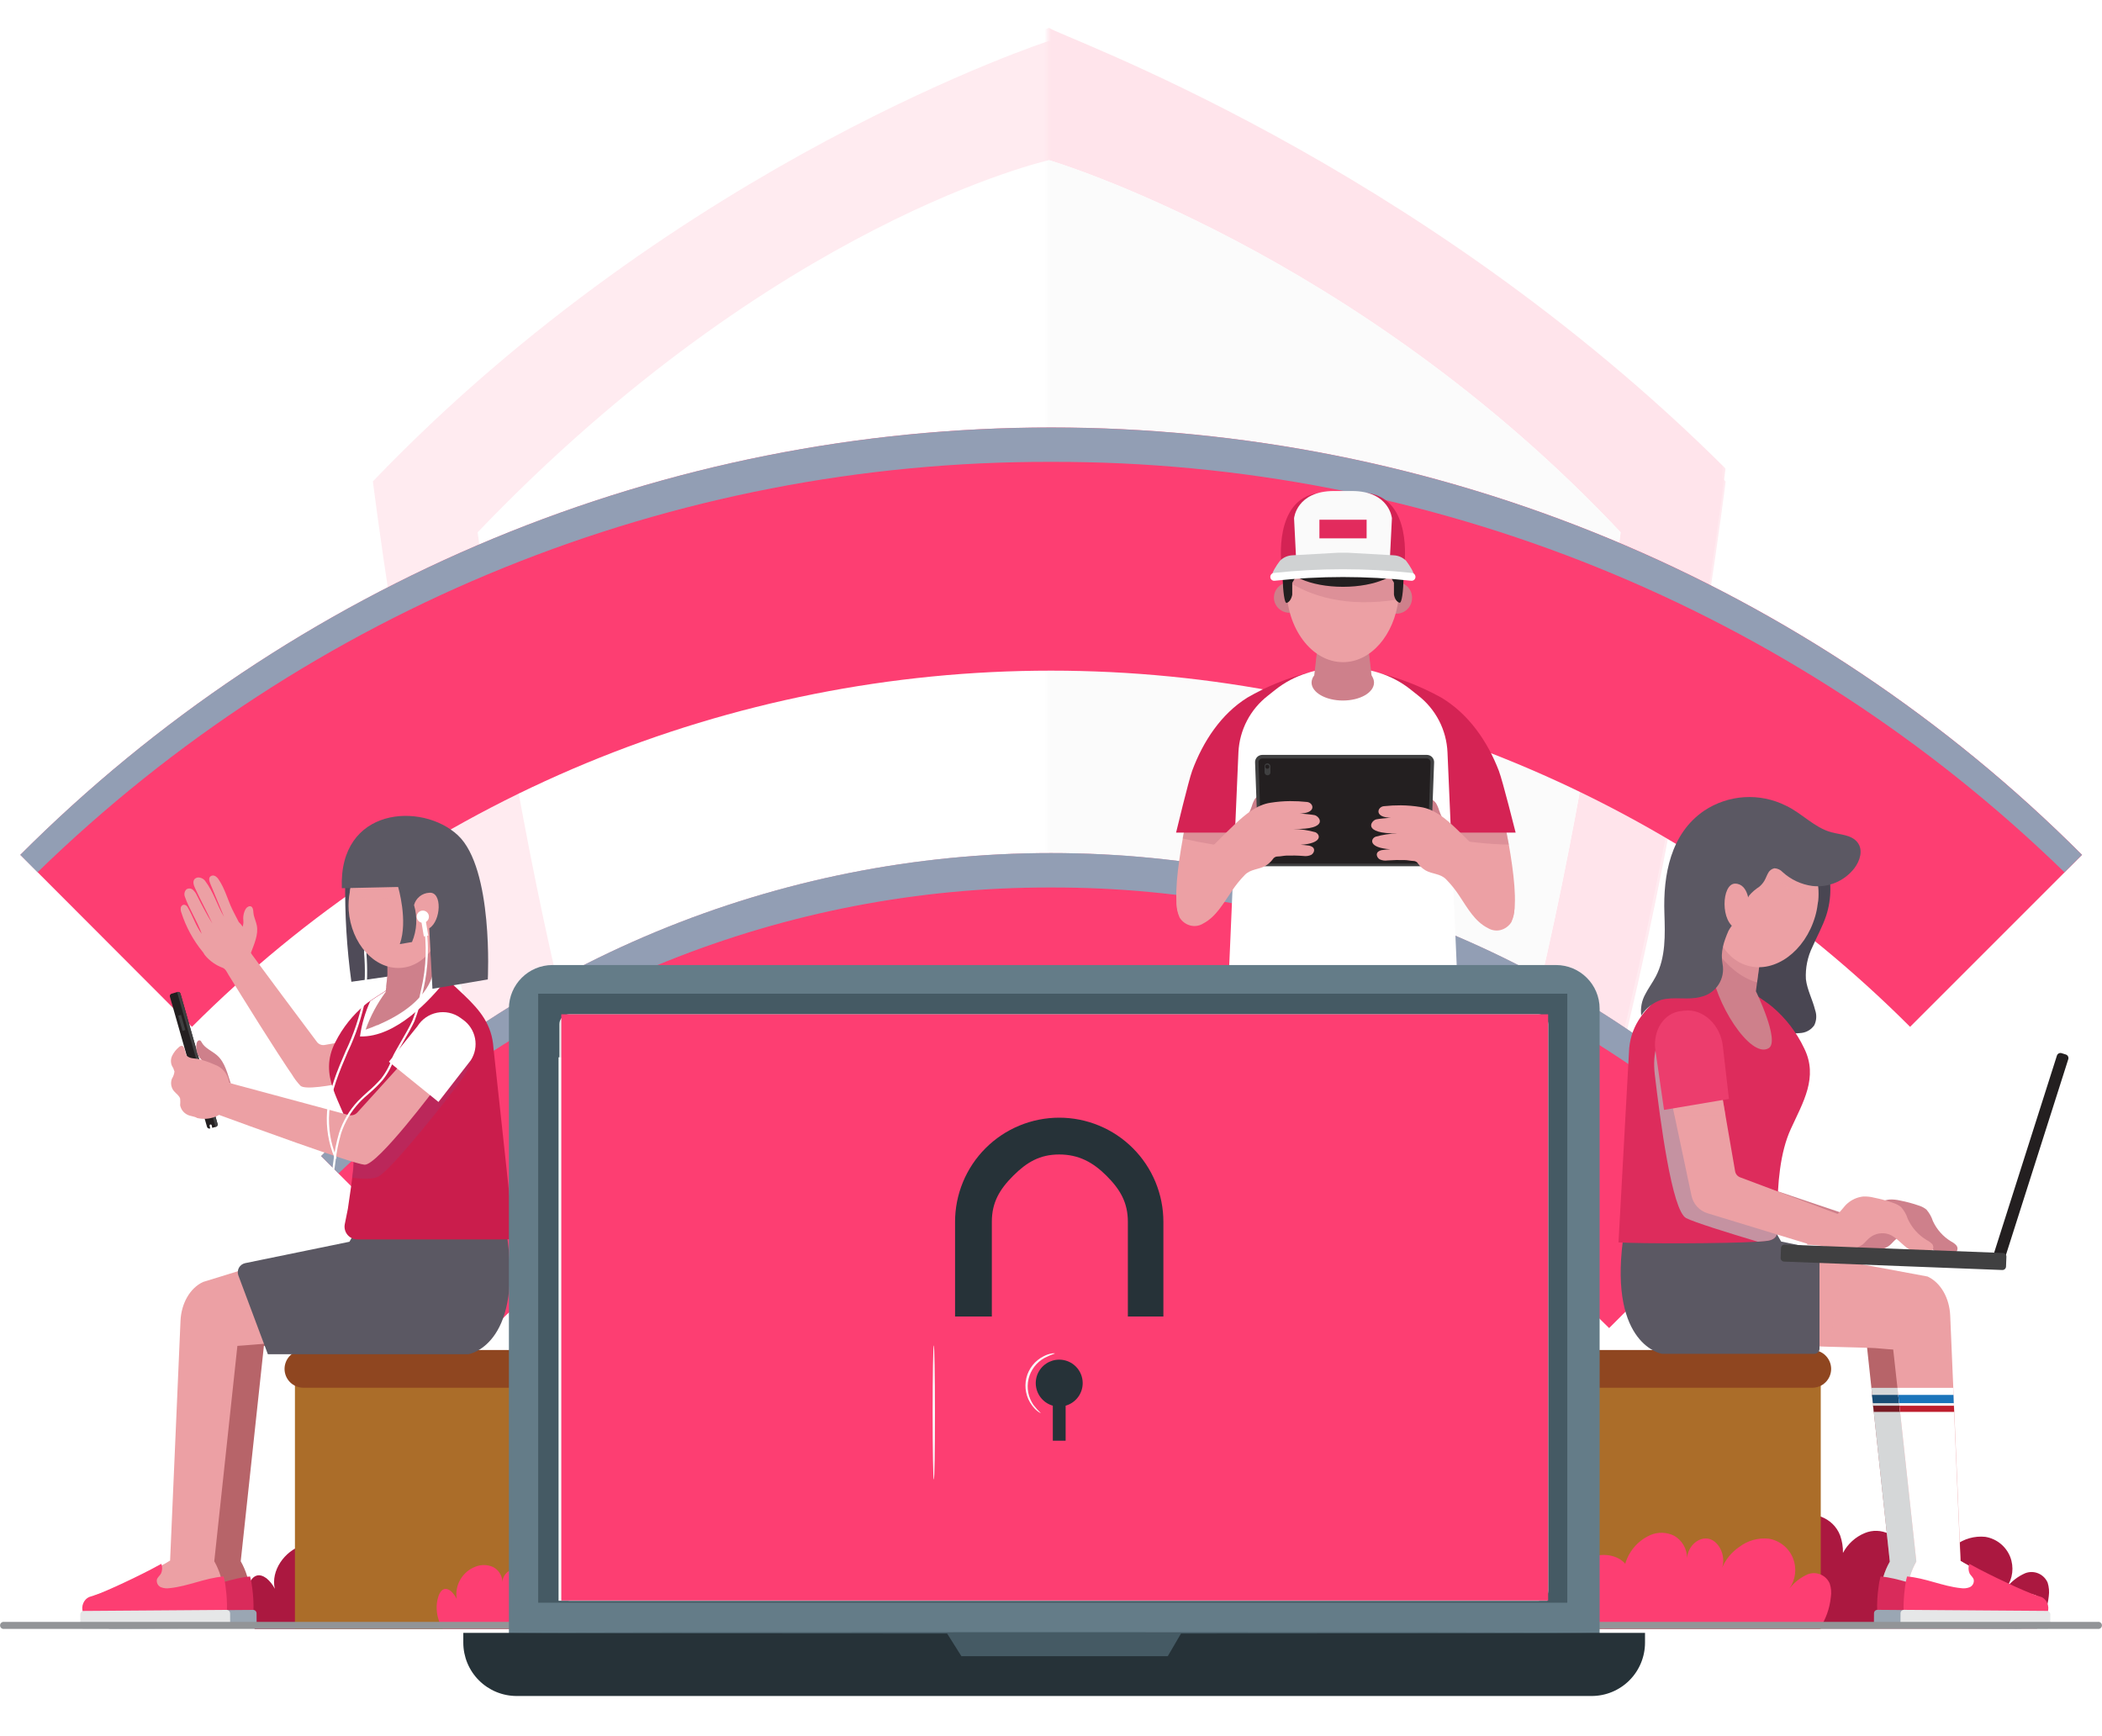 <svg width="649" height="536" viewBox="0 0 649 536" fill="none" xmlns="http://www.w3.org/2000/svg">
<g opacity="0.4">
<g filter="url(#filter0_d)">
<path d="M532.802 144.689C532.802 144.689 502.286 388.968 452.145 443.931C391.86 509.87 348.206 465.991 323.967 500C299.666 465.95 255.97 509.87 195.726 443.889C145.586 388.926 115.132 144.647 115.132 144.647C210.099 45.492 323.967 8.611 323.967 8.611C326.254 10.919 436.913 49.18 532.802 144.689Z" fill="#FFCCD9"/>
</g>
<mask id="mask0" mask-type="alpha" maskUnits="userSpaceOnUse" x="323" y="4" width="210" height="532">
<rect x="323.478" y="4" width="209.296" height="532" fill="#C4C4C4"/>
</mask>
<g mask="url(#mask0)">
<path d="M532.775 144.689C532.775 144.689 502.258 388.968 452.118 443.931C391.833 509.87 348.178 459.991 323.939 494C299.638 459.95 255.942 509.87 195.699 443.889C145.558 388.926 115.104 144.647 115.104 144.647C210.071 45.492 323.939 8.611 323.939 8.611C326.226 10.919 436.886 49.18 532.775 144.689Z" fill="#FFBBCC"/>
</g>
<path d="M500.39 164.372C500.39 164.372 474.613 370.712 432.268 417.173C381.38 472.947 344.439 464.757 323.901 493.486C303.362 464.757 266.443 472.947 215.534 417.173C173.189 370.712 147.474 164.372 147.474 164.372C239.605 68.072 323.901 49.456 323.901 49.456C323.901 49.456 418.475 77.292 500.39 164.372Z" fill="white"/>
<mask id="mask1" mask-type="alpha" maskUnits="userSpaceOnUse" x="323" y="41" width="178" height="476">
<rect x="323.478" y="41.799" width="177.026" height="474.835" fill="#C4C4C4"/>
</mask>
<g mask="url(#mask1)">
<path d="M500.363 164.376C500.363 164.376 474.586 370.717 432.241 417.178C381.352 472.952 344.412 464.762 323.873 493.491C303.335 464.762 266.416 472.952 215.506 417.178C173.161 370.717 147.446 164.376 147.446 164.376C239.577 68.077 323.873 49.461 323.873 49.461C323.873 49.461 418.447 77.297 500.363 164.376Z" fill="#F5F5F5"/>
</g>
</g>
<path d="M632.218 488.724C631.667 487.439 630.642 486.416 629.355 485.87C628.069 485.324 626.621 485.297 625.315 485.794C623.045 486.78 621.055 488.315 619.523 490.26C620.478 488.89 621.08 487.305 621.277 485.645C621.474 483.986 621.258 482.304 620.65 480.748C620.011 479.141 618.968 477.728 617.62 476.646C616.273 475.564 614.669 474.85 612.963 474.574C609.659 474.232 606.349 475.168 603.712 477.191C601.328 478.793 599.458 481.052 598.327 483.694C599.532 480.105 597.466 475.514 594.256 474.652C591.047 473.79 587.509 476.862 587.259 480.717C587.271 479.288 586.903 477.883 586.193 476.643C585.484 475.404 584.457 474.376 583.22 473.665C582.064 473.087 580.797 472.765 579.506 472.722C578.215 472.679 576.929 472.915 575.737 473.414C572.853 474.609 570.477 476.777 569.022 479.541C569.056 477.713 568.764 475.893 568.161 474.166C565.938 468.4 559.394 466.441 554.228 468.227C549.704 469.794 545.994 473.43 542.519 477.253C546.432 472.27 547.215 464.263 544.789 458.026C543.514 454.767 541.413 451.897 538.693 449.698C535.972 447.5 532.726 446.049 529.275 445.489C522.794 444.518 516.172 446.821 510.49 450.77C505.681 454.027 501.905 458.595 499.61 463.934C502.052 456.662 497.904 447.401 491.407 445.646C484.91 443.891 477.756 450.112 477.318 457.916C477.342 455.027 476.599 452.183 475.167 449.675C473.734 447.167 471.662 445.085 469.162 443.64C466.826 442.472 464.265 441.823 461.654 441.739C459.044 441.655 456.446 442.138 454.04 443.154C443.082 447.276 434.644 461.081 437.196 474.229C436.005 471.414 434.277 468.859 432.108 466.707C423.232 459.138 419.71 473.743 419.585 481.249C419.418 488.831 421.294 496.317 425.017 502.922H628.962C630.953 499.924 632.189 496.488 632.563 492.908C632.761 491.505 632.644 490.076 632.218 488.724Z" fill="#AB1840"/>
<path d="M248.404 480.952C247.555 478.965 245.972 477.383 243.985 476.536C241.999 475.689 239.763 475.643 237.743 476.407C234.284 477.598 231.482 480.388 228.805 483.318C230.282 481.201 231.213 478.751 231.516 476.187C231.82 473.622 231.485 471.023 230.542 468.619C229.558 466.137 227.947 463.952 225.868 462.279C223.788 460.607 221.31 459.503 218.676 459.076C213.562 458.554 208.441 459.999 204.352 463.119C200.678 465.608 197.794 469.099 196.04 473.179C197.903 467.616 194.725 460.533 189.778 459.201C184.831 457.869 179.337 462.617 178.961 468.603C178.981 466.384 178.412 464.199 177.311 462.271C176.211 460.344 174.62 458.744 172.699 457.634C170.914 456.742 168.958 456.247 166.964 456.182C164.97 456.117 162.985 456.484 161.146 457.258C152.787 460.392 146.306 470.97 148.263 481.03C147.352 478.88 146.034 476.927 144.38 475.279C139.856 471.424 137.164 475.075 135.833 479.635C134.539 478.821 133.088 478.288 131.575 478.068C128.242 477.796 124.913 478.633 122.104 480.45C119.735 481.768 117.804 483.751 116.547 486.154C116.864 485.364 117.006 484.515 116.964 483.664C116.922 482.814 116.696 481.982 116.302 481.228C115.908 480.473 115.355 479.813 114.681 479.293C114.008 478.773 113.23 478.405 112.401 478.214C111.572 478.024 110.711 478.016 109.879 478.19C109.046 478.365 108.261 478.718 107.578 479.226C106.895 479.733 106.33 480.383 105.921 481.13C105.513 481.877 105.272 482.703 105.213 483.553C105.175 482.237 104.764 480.958 104.03 479.866C103.296 478.773 102.268 477.911 101.065 477.379C98.621 476.365 95.888 476.292 93.394 477.175C87.852 478.962 83.563 485.01 84.847 490.605C84.221 489.355 83.341 488.25 82.264 487.361C77.771 484.086 76.002 490.401 75.908 493.629C75.831 496.973 76.794 500.259 78.663 503.031H243.395C246.478 498.402 248.381 493.086 248.936 487.549C249.279 485.339 249.096 483.078 248.404 480.952Z" fill="#AB1840"/>
<path d="M183.078 423.441H91.062V502.984H183.078V423.441Z" fill="#AB6D29"/>
<path d="M180.464 428.534H93.676C92.134 428.534 90.655 427.922 89.564 426.832C88.472 425.742 87.857 424.263 87.852 422.72C87.856 421.175 88.471 419.695 89.563 418.603C90.654 417.51 92.133 416.895 93.676 416.891H180.464C182.006 416.895 183.483 417.511 184.572 418.604C185.66 419.696 186.272 421.177 186.272 422.72C186.267 424.261 185.654 425.737 184.566 426.826C183.478 427.916 182.003 428.53 180.464 428.534Z" fill="#8F4620"/>
<path d="M562.165 423.441H470.148V502.984H562.165V423.441Z" fill="#AB6D29"/>
<path d="M559.551 428.534H472.763C471.221 428.534 469.742 427.922 468.65 426.832C467.559 425.742 466.943 424.263 466.939 422.72C466.943 421.175 467.558 419.695 468.65 418.603C469.741 417.51 471.22 416.895 472.763 416.891H559.551C561.094 416.895 562.573 417.51 563.664 418.603C564.755 419.695 565.37 421.175 565.374 422.72C565.37 424.263 564.755 425.742 563.663 426.832C562.571 427.922 561.093 428.534 559.551 428.534Z" fill="#8F4620"/>
<path d="M589.748 317.085C554.918 282.214 513.567 254.552 468.057 235.68C422.547 216.808 373.768 207.094 324.508 207.094C275.247 207.094 226.469 216.808 180.959 235.68C135.448 254.552 94.097 282.214 59.267 317.085L6.262 263.977C48.06 222.134 97.682 188.943 152.295 166.297C206.908 143.652 265.442 131.997 324.555 131.997C383.668 131.997 442.201 143.652 496.814 166.297C551.427 188.943 601.049 222.134 642.848 263.977L589.748 317.085Z" fill="#FD3E72"/>
<path d="M496.824 410.105C474.217 387.414 447.359 369.411 417.791 357.127C388.222 344.843 356.522 338.52 324.508 338.52C292.494 338.52 260.794 344.843 231.225 357.127C201.656 369.411 174.799 387.414 152.192 410.105L99.139 356.998C128.714 327.337 163.842 303.805 202.512 287.75C241.182 271.695 282.636 263.43 324.5 263.43C366.364 263.43 407.818 271.695 446.488 287.75C485.158 303.805 520.286 327.337 549.861 356.998L496.824 410.105Z" fill="#FD3E72"/>
<path d="M324.5 394.842C299.863 394.786 275.459 399.623 252.702 409.072C229.945 418.522 209.287 432.396 191.923 449.892L244.976 503H404.024L457.108 449.892C439.741 432.392 419.077 418.516 396.314 409.066C373.552 399.617 349.142 394.782 324.5 394.842Z" fill="#FD3E72"/>
<g style="mix-blend-mode:screen" opacity="0.7">
<path d="M324.5 142.625C441.342 142.306 553.664 187.795 637.416 269.352L642.801 263.977C558.387 179.486 443.903 132.02 324.531 132.02C205.159 132.02 90.675 179.486 6.262 263.977L11.584 269.352C95.336 187.796 207.658 142.307 324.5 142.625Z" fill="#65C8D0"/>
</g>
<g style="mix-blend-mode:screen" opacity="0.7">
<path d="M324.5 274.054C406.487 273.86 485.351 305.516 544.491 362.357L549.876 356.982C520.3 327.321 485.171 303.789 446.5 287.733C407.828 271.678 366.373 263.413 324.508 263.413C282.642 263.413 241.187 271.678 202.516 287.733C163.845 303.789 128.715 327.321 99.139 356.982L104.509 362.357C163.646 305.51 242.512 273.854 324.5 274.054Z" fill="#65C8D0"/>
</g>
<g style="mix-blend-mode:screen" opacity="0.7">
<path d="M324.5 405.482C371.659 405.377 417.1 423.193 451.645 455.33L457.077 449.892C439.679 432.442 419.014 418.597 396.265 409.151C373.516 399.705 349.129 394.843 324.5 394.843C299.871 394.843 275.484 399.705 252.735 409.151C229.986 418.597 209.321 432.442 191.923 449.892L197.371 455.33C231.909 423.192 277.345 405.376 324.5 405.482Z" fill="#65C8D0"/>
</g>
<path d="M497.81 503C500.803 499.236 502.704 494.72 503.305 489.946C503.642 488.083 503.457 486.164 502.772 484.399C501.097 480.685 496.15 479.416 492.237 480.575C488.868 481.79 485.833 483.781 483.376 486.389C484.82 484.705 485.749 482.641 486.052 480.443C486.354 478.245 486.018 476.006 485.083 473.994C483.941 471.787 482.271 469.898 480.223 468.496C478.174 467.093 475.81 466.22 473.342 465.955C468.372 465.491 463.389 466.692 459.175 469.371C455.631 471.322 452.736 474.269 450.847 477.849C451.314 476.67 451.521 475.405 451.454 474.138C451.386 472.872 451.046 471.636 450.457 470.514C449.867 469.391 449.042 468.41 448.038 467.637C447.034 466.864 445.875 466.318 444.64 466.035C443.405 465.753 442.124 465.741 440.885 466.001C439.645 466.261 438.476 466.786 437.458 467.54C436.44 468.295 435.597 469.261 434.987 470.372C434.377 471.483 434.015 472.713 433.924 473.978C433.866 472.004 433.246 470.089 432.137 468.456C431.027 466.824 429.475 465.543 427.662 464.764C424.019 463.243 419.94 463.131 416.219 464.45C407.954 467.114 401.535 476.015 403.476 484.493C402.535 482.629 401.225 480.976 399.625 479.635C392.91 474.762 390.233 484.18 390.139 489.037C390.033 494.009 391.465 498.891 394.24 503.016L497.81 503Z" fill="#FD3E72"/>
<path d="M561.758 503C563.714 500.061 564.923 496.688 565.28 493.174C565.497 491.777 565.379 490.349 564.936 489.006C564.398 487.748 563.397 486.747 562.14 486.209C560.883 485.672 559.468 485.641 558.189 486.123C555.963 487.095 554.011 488.602 552.506 490.511C553.445 489.168 554.037 487.614 554.228 485.987C554.419 484.359 554.204 482.71 553.602 481.187C552.978 479.615 551.958 478.231 550.641 477.171C549.324 476.111 547.756 475.411 546.088 475.138C542.847 474.797 539.598 475.711 537.008 477.692C534.671 479.274 532.835 481.492 531.717 484.086C532.907 480.56 530.888 476.062 527.741 475.216C524.594 474.37 521.119 477.379 520.884 481.171C520.893 479.769 520.532 478.39 519.836 477.174C519.14 475.957 518.136 474.947 516.924 474.244C515.79 473.677 514.546 473.362 513.279 473.322C512.011 473.281 510.75 473.516 509.582 474.009C506.742 475.257 504.398 477.416 502.92 480.146C501.443 482.877 500.918 486.022 501.426 489.084C500.845 487.719 500.005 486.479 498.953 485.433C494.648 481.751 492.941 488.849 492.863 492.485C492.786 496.164 493.7 499.796 495.509 503H561.758Z" fill="#FD3E72"/>
<path d="M254.447 490.526C253.319 488.035 250.001 487.188 247.371 487.972C245.109 488.777 243.074 490.116 241.438 491.874C242.398 490.739 243.015 489.353 243.217 487.88C243.419 486.406 243.199 484.905 242.581 483.553C241.819 482.08 240.706 480.817 239.341 479.877C237.976 478.936 236.4 478.348 234.753 478.162C231.42 477.852 228.079 478.657 225.251 480.45C222.896 481.768 220.976 483.745 219.725 486.139C220.034 485.35 220.169 484.503 220.121 483.657C220.073 482.811 219.844 481.986 219.448 481.237C219.053 480.488 218.5 479.833 217.829 479.317C217.158 478.801 216.383 478.436 215.558 478.246C214.733 478.057 213.877 478.049 213.048 478.221C212.219 478.393 211.437 478.742 210.756 479.244C210.074 479.746 209.508 480.39 209.098 481.131C208.687 481.872 208.441 482.692 208.376 483.537C208.34 482.222 207.933 480.944 207.202 479.851C206.47 478.759 205.444 477.896 204.243 477.363C201.799 476.349 199.066 476.276 196.572 477.159C191.031 478.946 186.726 484.995 188.025 490.589C187.394 489.343 186.515 488.239 185.442 487.345C181.998 484.838 180.135 487.956 179.431 491.012H179.243C179.264 490.155 179.115 489.303 178.805 488.505C178.307 487.431 177.547 486.501 176.594 485.8C175.642 485.099 174.529 484.649 173.357 484.493C171.034 484.258 168.703 484.858 166.782 486.186C165.124 487.204 163.792 488.678 162.947 490.432C163.328 489.268 163.241 488.001 162.703 486.9C162.165 485.8 161.219 484.953 160.066 484.54C159.478 484.447 158.876 484.478 158.3 484.63C157.724 484.782 157.185 485.053 156.719 485.424C156.252 485.795 155.868 486.259 155.59 486.787C155.312 487.314 155.146 487.894 155.104 488.489C155.09 487.535 154.815 486.603 154.31 485.794C153.805 484.985 153.089 484.329 152.239 483.898C151.407 483.519 150.507 483.31 149.593 483.284C148.68 483.257 147.77 483.412 146.916 483.741C144.925 484.467 143.247 485.862 142.168 487.688C141.089 489.514 140.676 491.658 140.999 493.754C140.574 492.832 139.967 492.006 139.215 491.325C136.084 488.881 134.863 493.598 134.816 496.027C134.759 498.493 135.422 500.922 136.725 503.016H251.143C253.153 500.496 254.431 497.47 254.838 494.272C255.043 493.01 254.908 491.718 254.447 490.526Z" fill="#FD3E72"/>
<path d="M120.648 324.027H120.101L119.099 319.325L100.188 322.695C99.745 322.762 99.293 322.707 98.879 322.536C98.465 322.365 98.106 322.084 97.84 321.723L87.211 307.51L80.949 299.063L78.648 295.929L77.849 294.848C77.702 294.653 77.576 294.443 77.474 294.221C78.46 291.557 79.869 288.564 79.274 285.712C79.055 284.662 78.616 283.675 78.35 282.578C78.147 281.842 78.35 280.478 77.615 279.961C77.468 279.88 77.304 279.838 77.137 279.838C76.97 279.838 76.806 279.88 76.66 279.961C75.548 280.416 75.094 282.484 75.094 283.534C75.094 284.161 75.235 284.788 75.094 285.414C75.057 285.668 75.005 285.919 74.938 286.167C74.604 285.638 74.198 285.158 73.732 284.741C73.09 283.44 72.37 282.186 71.744 280.87C70.288 277.83 69.459 274.476 67.564 271.671C67.296 271.212 66.92 270.825 66.469 270.543C66.227 270.395 65.945 270.328 65.662 270.354C65.38 270.379 65.114 270.495 64.903 270.684C64.371 271.217 64.621 272.11 64.903 272.815L69.177 283.111C66.922 279.366 66.046 275.589 63.291 271.953C62.892 271.469 62.34 271.137 61.725 271.013C61.434 270.93 61.125 270.928 60.832 271.008C60.54 271.088 60.275 271.247 60.066 271.468C59.424 272.22 59.8 273.348 60.222 274.257C61.913 277.955 63.886 281.528 65.592 285.226C63.917 282.562 62.304 279.46 60.802 276.514C60.516 275.853 60.095 275.26 59.565 274.774C59.294 274.538 58.955 274.396 58.597 274.367C58.239 274.339 57.881 274.427 57.577 274.617C57.278 274.901 57.071 275.267 56.982 275.669C56.893 276.071 56.925 276.491 57.076 276.874C58.266 280.447 60.88 284.396 62.304 288.376C60.52 286.073 59.643 283.064 57.937 280.149C57.829 279.932 57.667 279.746 57.467 279.609C57.267 279.472 57.035 279.388 56.794 279.366C56.545 279.395 56.313 279.506 56.135 279.682C55.956 279.858 55.841 280.089 55.808 280.337C55.752 280.836 55.816 281.341 55.996 281.81C57.416 286.246 59.663 290.372 62.618 293.971L62.743 294.127C62.884 294.401 63.046 294.663 63.228 294.911C64.711 296.718 66.652 298.092 68.848 298.891C69.709 299.299 70.116 300.317 70.617 301.132L74.703 307.714C78.256 313.433 81.841 319.153 85.504 324.81C87.07 327.145 88.526 329.511 90.107 331.752C90.857 333.025 91.75 334.208 92.768 335.278C95.539 337.832 122.323 330.577 122.323 330.577L120.648 324.027Z" fill="#ECA0A4"/>
<path d="M141.876 320.047L141.594 319.091C141.243 317.921 140.656 316.835 139.868 315.902C139.081 314.969 138.11 314.208 137.017 313.665C135.923 313.123 134.73 312.812 133.511 312.75C132.292 312.689 131.074 312.879 129.931 313.308L116.766 316.301L120.993 334.824L136.287 331.016C138.451 330.261 140.241 328.699 141.282 326.655C142.323 324.611 142.536 322.244 141.876 320.047Z" fill="white"/>
<path d="M106.591 271.828C106.433 282.308 107.066 292.785 108.485 303.169L137.947 298.97L136.303 269.274L106.591 271.828Z" fill="#4F4B58"/>
<path d="M97.683 414.179C93.441 414.634 89.762 414.963 86.976 415.182C83.547 415.48 81.481 415.605 81.481 415.605L74.327 482.111C75.172 483.597 75.844 485.174 76.331 486.812C76.63 487.906 76.84 489.022 76.957 490.15C77.243 492.142 77.353 494.156 77.286 496.168C77.272 496.47 77.225 496.769 77.145 497.061C77.013 497.573 76.719 498.028 76.307 498.359C75.895 498.689 75.387 498.877 74.859 498.894C68.597 498.894 46.807 498.894 40.874 499.145C38.165 499.27 36.616 498.487 35.911 497.374C35.637 496.931 35.471 496.429 35.428 495.909C35.384 495.389 35.464 494.866 35.661 494.383C35.858 493.901 36.166 493.471 36.561 493.13C36.955 492.789 37.425 492.547 37.931 492.422C39.887 492.062 48.889 488.066 55.26 484.853L58.109 483.396C58.177 483.378 58.241 483.346 58.297 483.302C59.252 482.769 60.097 482.283 60.692 481.892L63.823 407.927C64.042 402.458 66.797 397.694 70.836 395.86L85.504 391.332L91.406 389.53L97.683 414.179Z" fill="#B76469"/>
<path d="M78.272 497.124C78.316 497.865 78.068 498.594 77.583 499.156C77.098 499.718 76.413 500.068 75.673 500.132C69.005 500.132 45.758 500.132 39.418 500.43C31.591 500.759 32.812 493.66 36.287 492.971C38.353 492.563 47.965 488.176 54.759 484.65C55.949 484.023 57.029 483.443 57.984 482.91C58.165 483.397 58.249 483.915 58.23 484.434C58.211 484.953 58.09 485.463 57.874 485.935C57.499 486.577 56.825 487.047 56.622 487.784C56.537 488.254 56.611 488.738 56.833 489.161C57.054 489.584 57.409 489.921 57.843 490.119C58.708 490.462 59.649 490.565 60.567 490.417C66.218 489.852 71.525 487.282 77.223 486.812C77.538 488.022 77.763 489.252 77.896 490.495C78.188 492.692 78.313 494.908 78.272 497.124Z" fill="#D92B5B"/>
<path d="M78.143 497.136L34.014 497.459C33.426 497.464 32.953 497.944 32.958 498.533L32.983 501.949C32.987 502.537 33.467 503.011 34.055 503.007L78.183 502.683C78.771 502.679 79.244 502.198 79.24 501.609L79.215 498.193C79.211 497.605 78.731 497.131 78.143 497.136Z" fill="#9AA6B3"/>
<path d="M52.458 307.777L63.917 347.971C63.944 348.066 63.989 348.153 64.05 348.23C64.112 348.306 64.188 348.37 64.273 348.416C64.359 348.463 64.454 348.492 64.551 348.502C64.649 348.512 64.747 348.502 64.841 348.473L66.672 347.956C66.766 347.929 66.854 347.883 66.93 347.822C67.007 347.761 67.07 347.685 67.117 347.599C67.163 347.513 67.192 347.418 67.202 347.321C67.212 347.223 67.202 347.125 67.173 347.031L55.73 306.852C55.675 306.661 55.548 306.498 55.375 306.399C55.203 306.299 54.999 306.271 54.806 306.319L52.974 306.852C52.784 306.907 52.623 307.035 52.526 307.208C52.429 307.381 52.405 307.585 52.458 307.777Z" fill="#231F20"/>
<path d="M54.681 306.366L66.547 347.987H66.672C66.766 347.96 66.854 347.915 66.93 347.853C67.007 347.792 67.07 347.716 67.117 347.63C67.163 347.544 67.192 347.45 67.202 347.352C67.212 347.255 67.202 347.156 67.173 347.063L55.73 306.852C55.675 306.661 55.548 306.498 55.375 306.399C55.203 306.299 54.999 306.271 54.806 306.319L54.681 306.366Z" fill="#404041"/>
<path d="M56.353 318.329L57.226 318.079L55.895 313.408L55.022 313.657L56.353 318.329Z" fill="#404041"/>
<path d="M89.496 414.179C85.269 414.634 81.575 414.963 78.789 415.182C75.36 415.48 73.294 415.605 73.294 415.605L66.156 482.111C67.001 483.594 67.669 485.172 68.144 486.812C68.438 487.906 68.642 489.023 68.754 490.15C69.049 492.142 69.159 494.156 69.083 496.168C69.085 496.471 69.037 496.773 68.942 497.061C68.813 497.571 68.522 498.026 68.113 498.357C67.704 498.688 67.198 498.876 66.672 498.894C60.41 498.894 38.619 498.894 32.671 499.145C29.978 499.27 28.413 498.487 27.708 497.374C27.438 496.929 27.275 496.426 27.234 495.906C27.194 495.387 27.276 494.865 27.474 494.383C27.672 493.901 27.981 493.472 28.375 493.131C28.769 492.791 29.238 492.548 29.743 492.422C31.7 492.062 40.701 488.066 47.073 484.853L49.938 483.396C50.001 483.378 50.06 483.346 50.11 483.302C51.08 482.769 51.926 482.283 52.52 481.892L55.73 407.927C55.949 402.458 58.704 397.694 62.727 395.86L77.395 391.332L83.297 389.53L89.496 414.179Z" fill="#ECA0A4"/>
<path d="M70.069 497.124C70.117 497.866 69.871 498.598 69.385 499.16C68.899 499.723 68.211 500.072 67.471 500.132C60.817 500.132 37.571 500.132 31.23 500.43C23.403 500.759 24.624 493.66 28.1 492.971C30.182 492.563 39.794 488.176 46.572 484.65C47.762 484.023 48.857 483.443 49.812 482.91C49.994 483.397 50.077 483.915 50.058 484.434C50.04 484.953 49.919 485.463 49.703 485.935C49.327 486.577 48.638 487.047 48.435 487.784C48.353 488.253 48.428 488.737 48.649 489.159C48.87 489.581 49.224 489.919 49.656 490.119C50.52 490.462 51.461 490.565 52.38 490.417C58.031 489.852 63.338 487.282 69.036 486.812C69.366 488.018 69.591 489.25 69.709 490.495C70.011 492.691 70.132 494.908 70.069 497.124Z" fill="#FD3E72"/>
<path d="M69.971 497.133L25.843 497.457C25.255 497.461 24.782 497.942 24.786 498.53L24.811 501.946C24.815 502.535 25.296 503.008 25.883 503.004L70.012 502.68C70.6 502.676 71.073 502.195 71.069 501.607L71.044 498.191C71.039 497.602 70.559 497.129 69.971 497.133Z" fill="#E6E7E8"/>
<g style="mix-blend-mode:multiply" opacity="0.5">
<path d="M94.803 414.179C90.576 414.634 86.898 414.963 84.111 415.182C83.071 407.292 82.6 399.337 82.702 391.379L88.604 389.577L94.803 414.179Z" fill="#ECA0A4"/>
</g>
<path d="M112.399 375.614L107.89 383.45L75.673 390.062C75.277 390.149 74.904 390.318 74.578 390.559C74.252 390.801 73.981 391.108 73.782 391.462C73.584 391.816 73.463 392.209 73.427 392.613C73.392 393.017 73.442 393.424 73.576 393.808L82.702 418.175H144.662C144.662 418.175 160.912 415.605 156.763 383.23L155.479 374.094L112.399 375.614Z" fill="#5B5863"/>
<path d="M110.223 382.729H156.544C156.839 382.727 157.131 382.662 157.399 382.539C157.668 382.416 157.907 382.238 158.102 382.016C158.297 381.794 158.444 381.534 158.531 381.252C158.619 380.969 158.646 380.672 158.61 380.378L157.608 372.104L152.349 323.526C151.879 316.395 148.2 311.992 143.426 307.416L141.5 305.598C140.339 304.448 139.082 303.4 137.743 302.464C136.261 301.31 134.5 300.567 132.639 300.311C130.779 300.055 128.883 300.295 127.145 301.007C124.622 302.063 122.261 303.472 120.132 305.191C118.488 306.413 116.203 307.714 114.308 309.062C113.729 309.453 113.197 309.845 112.743 310.237C108.93 313.407 105.807 317.327 103.569 321.755C98.043 332.348 105.542 340.152 108.266 350.118C108.266 350.275 108.375 350.463 108.407 350.62C109.332 354.869 109.454 359.254 108.767 363.548C108.407 366.792 107.827 370.036 107.405 373.28L106.45 378.028C106.34 378.591 106.355 379.172 106.493 379.729C106.63 380.286 106.888 380.807 107.247 381.254C107.606 381.702 108.058 382.066 108.572 382.32C109.086 382.575 109.649 382.714 110.223 382.729Z" fill="#CA1D4C"/>
<path d="M111.146 320.047C122.261 320.438 133.062 308.544 137.759 302.543C136.276 301.388 134.516 300.645 132.655 300.389C130.794 300.133 128.899 300.373 127.161 301.085C124.637 302.142 122.276 303.55 120.148 305.269C118.504 306.491 116.218 307.792 114.324 309.14C112.746 312.603 111.675 316.277 111.146 320.047Z" fill="white"/>
<g style="mix-blend-mode:multiply" opacity="0.5">
<path d="M108.704 363.658C111.631 364.065 114.966 364.222 116.75 363.36C120.507 361.558 137.962 339.854 143.112 332.505C148.263 325.155 144.208 319.514 144.208 319.514L118.692 347.392L108.203 350.228C108.203 350.385 108.313 350.573 108.344 350.729C109.269 354.978 109.392 359.364 108.704 363.658Z" fill="#AB3167"/>
</g>
<path d="M112.884 317.947C114.091 317.547 115.277 317.087 116.437 316.568H116.594L117.424 316.176C133.438 309.093 133.782 299.8 133.782 299.8L133.281 296.462L131.716 286.355L130.26 287.781L127.129 288.204L122.762 288.784L119.631 289.191V297.716V301.069L119.239 304.799L119.052 306.366C116.444 309.905 114.366 313.807 112.884 317.947Z" fill="#CE808B"/>
<g style="mix-blend-mode:multiply" opacity="0.5">
<path d="M119.193 304.752C124.662 303.561 129.602 300.637 133.281 296.415L131.716 286.308L130.26 287.734L127.129 288.157L122.762 288.737L119.631 289.144V297.669V301.022L119.193 304.752Z" fill="#CE808B"/>
</g>
<path d="M136.866 279.428C137.602 289.708 131.669 298.437 123.638 298.891C115.608 299.346 108.422 291.401 107.655 281.105C107.528 279.186 107.649 277.258 108.015 275.37C108.676 270.844 111.053 266.747 114.653 263.93C116.48 262.586 118.652 261.792 120.915 261.642C121.436 261.605 121.959 261.605 122.48 261.642C124.836 261.936 127.088 262.791 129.046 264.135C131.005 265.479 132.613 267.273 133.736 269.368C135.549 272.431 136.621 275.876 136.866 279.428Z" fill="#ECA0A4"/>
<g style="mix-blend-mode:multiply" opacity="0.5">
<path d="M133.735 269.399C132.067 271.354 130.023 272.953 127.724 274.1C118.144 279.522 111.694 277.767 107.937 275.307C108.598 270.781 110.975 266.684 114.574 263.867L122.402 261.611C124.778 261.899 127.049 262.758 129.023 264.114C130.996 265.47 132.613 267.283 133.735 269.399Z" fill="#ECA0A4"/>
</g>
<path d="M71.321 334.808C70.288 331.753 69.505 327.976 66.938 325.813C65.373 324.481 63.228 323.667 62.242 321.833C62.157 321.639 62.029 321.467 61.866 321.332C61.733 321.263 61.58 321.241 61.432 321.27C61.285 321.298 61.151 321.375 61.052 321.488C60.861 321.711 60.736 321.982 60.692 322.272C60.534 323.052 60.548 323.856 60.731 324.63C60.915 325.404 61.265 326.129 61.757 326.754C62.239 327.25 62.694 327.773 63.118 328.321C63.619 329.12 63.792 330.139 64.496 330.765C64.834 331.032 65.215 331.239 65.623 331.376C67.665 332.265 69.581 333.419 71.321 334.808Z" fill="#CE808B"/>
<path d="M134.894 335.388L129.008 330.687L128.57 331.11L124.531 327.882L110.317 343.552C109.98 343.914 109.552 344.176 109.077 344.312C108.603 344.447 108.1 344.45 107.624 344.32L70.758 334.401C70.626 333.129 70.132 331.922 69.336 330.922C68.54 329.922 67.474 329.172 66.265 328.759C64.719 328.066 63.116 327.505 61.475 327.083C60.035 326.691 57.921 327.083 57.373 325.406C57.252 324.699 57.03 324.013 56.716 323.369C56.629 323.19 56.478 323.05 56.293 322.977C55.902 322.836 55.479 323.118 55.166 323.416C54.366 324.102 53.707 324.938 53.225 325.876C52.969 326.354 52.819 326.881 52.787 327.422C52.755 327.963 52.84 328.505 53.037 329.01C53.406 329.586 53.685 330.215 53.867 330.875C53.782 331.662 53.514 332.419 53.084 333.084C52.732 333.981 52.732 334.977 53.084 335.874C53.229 336.271 53.447 336.637 53.726 336.955C54.383 337.723 55.291 338.271 55.62 339.243C55.683 339.926 55.683 340.613 55.62 341.296C55.735 341.904 55.986 342.478 56.355 342.975C56.724 343.471 57.201 343.878 57.749 344.163C58.657 344.712 59.972 344.665 60.88 345.245C62.762 345.689 64.736 345.542 66.531 344.822C66.912 344.67 67.278 344.487 67.627 344.273C75.313 347.094 108.892 359.38 112.555 359.662C116.547 359.944 134.894 335.388 134.894 335.388Z" fill="#ECA0A4"/>
<path d="M142.925 314.86L142.079 314.249C141.05 313.52 139.883 313.009 138.65 312.748C137.416 312.487 136.143 312.481 134.907 312.73C133.671 312.98 132.499 313.479 131.463 314.199C130.427 314.918 129.549 315.841 128.883 316.913L120.069 327.882L135.379 340.277L145.367 327.396C146.657 325.396 147.123 322.973 146.668 320.636C146.212 318.299 144.871 316.229 142.925 314.86Z" fill="white"/>
<path d="M91.453 378.027C91.829 378.027 92.189 377.871 92.564 377.777C97.104 376.507 100.752 371.963 102.348 365.648C102.889 363.343 103.302 361.009 103.585 358.659C103.913 355.715 104.495 352.805 105.323 349.961C106.492 346.404 108.427 343.146 110.99 340.418C111.945 339.4 113.025 338.444 114.121 337.519C115.553 336.289 116.898 334.959 118.144 333.539C119.804 331.441 121.067 329.056 121.869 326.503C122.073 325.986 123.075 324.246 124.139 322.397C125.627 319.827 127.27 316.897 127.975 315.314C129.084 312.445 129.933 309.482 130.511 306.46C130.761 305.3 131.027 304.109 131.246 302.919C131.87 299.502 132.158 296.033 132.107 292.56C132.107 290.743 131.935 288.909 131.716 287.123C131.712 287.079 131.7 287.037 131.679 286.999C131.659 286.96 131.632 286.926 131.598 286.899C131.565 286.871 131.526 286.85 131.484 286.837C131.443 286.825 131.399 286.821 131.356 286.825C131.31 286.826 131.266 286.838 131.225 286.858C131.184 286.879 131.148 286.908 131.12 286.944C131.092 286.979 131.071 287.021 131.061 287.065C131.05 287.11 131.049 287.156 131.059 287.201C131.278 288.985 131.404 290.779 131.434 292.576C131.496 296.001 131.218 299.423 130.605 302.793C130.385 303.968 130.119 305.159 129.853 306.319C129.295 309.299 128.462 312.221 127.364 315.048C126.707 316.615 124.969 319.639 123.56 322.068C122.386 324.105 121.478 325.703 121.259 326.283C120.461 328.755 119.237 331.067 117.643 333.116C116.418 334.509 115.094 335.813 113.682 337.018C112.633 337.958 111.553 338.929 110.551 339.964C107.893 342.773 105.893 346.14 104.697 349.82C103.854 352.699 103.262 355.646 102.928 358.627C102.666 360.936 102.274 363.227 101.754 365.491C100.188 371.587 96.728 375.943 92.361 377.15C86.757 378.717 81.403 374.893 79.446 373.154C70.742 365.679 66.923 355.07 65.357 347.486C65.336 347.403 65.284 347.332 65.211 347.287C65.138 347.242 65.051 347.227 64.968 347.245C64.885 347.264 64.812 347.314 64.765 347.385C64.718 347.456 64.7 347.543 64.715 347.627C66.39 355.321 70.241 366.071 79.07 373.655C80.98 375.363 85.958 378.983 91.453 378.027Z" fill="white"/>
<path d="M128.695 283.362C128.752 283.729 128.917 284.072 129.168 284.345C129.42 284.619 129.747 284.812 130.108 284.9C130.469 284.988 130.848 284.966 131.197 284.838C131.546 284.71 131.849 284.482 132.068 284.181C132.287 283.881 132.413 283.522 132.428 283.15C132.443 282.779 132.348 282.411 132.155 282.093C131.961 281.776 131.678 281.523 131.341 281.366C131.003 281.21 130.627 281.157 130.26 281.215C130.015 281.249 129.779 281.332 129.566 281.46C129.354 281.587 129.169 281.756 129.023 281.956C128.877 282.156 128.773 282.384 128.716 282.625C128.66 282.867 128.653 283.117 128.695 283.362Z" fill="white"/>
<path d="M130.865 289.149L132.224 288.92L131.392 283.975L130.033 284.204L130.865 289.149Z" fill="white"/>
<path d="M100.971 343.411C101.503 336.83 104.102 330.64 106.716 324.607C109.211 319.381 111.046 313.864 112.179 308.184C112.717 303.654 112.8 299.082 112.43 294.535V293.375C112.665 293.642 112.884 293.924 113.134 294.19V294.504C113.507 299.092 113.418 303.707 112.868 308.278C111.729 314.018 109.878 319.593 107.358 324.873C104.822 330.812 102.192 336.955 101.66 343.443C101.288 348.19 102.045 352.959 103.867 357.358C103.885 357.398 103.895 357.441 103.896 357.485C103.897 357.529 103.889 357.573 103.873 357.614C103.857 357.655 103.833 357.692 103.803 357.723C103.772 357.755 103.735 357.78 103.695 357.797C103.62 357.812 103.543 357.8 103.476 357.763C103.41 357.725 103.36 357.665 103.335 357.593C101.435 353.12 100.625 348.259 100.971 343.411Z" fill="white"/>
<path d="M105.542 274.273L122.918 273.897C122.918 273.897 126.049 284.365 123.435 291.542L127.208 290.899C128.733 287.279 128.955 283.241 127.834 279.476C128.114 278.427 128.72 277.495 129.564 276.813C130.408 276.132 131.447 275.736 132.53 275.683C136.647 275.26 136.178 284.443 132.53 286.653L133.516 305.332L150.611 302.449C150.611 302.449 152.427 268.177 141.343 257.897C130.26 247.617 104.556 249.184 105.542 274.273Z" fill="#5B5863"/>
<path d="M621.918 497.437C621.305 498.273 620.389 498.836 619.366 499.004C618.573 499.165 617.763 499.223 616.955 499.176C613.621 499.051 605.262 498.973 597.466 498.957C592.112 498.957 587.071 498.957 582.97 498.957C582.441 498.938 581.932 498.75 581.517 498.42C581.103 498.09 580.806 497.635 580.669 497.123C580.593 496.831 580.551 496.532 580.543 496.23C580.475 494.224 580.585 492.215 580.872 490.228C580.988 489.1 581.197 487.984 581.498 486.891C581.988 485.253 582.66 483.676 583.502 482.189L578.54 436.008L578.32 434.097V433.297L578.023 430.759L577.804 428.565L576.411 415.637C576.411 415.637 574.344 415.496 570.916 415.198C568.114 414.979 564.435 414.649 560.208 414.211L566.392 389.592L572.325 391.394L586.977 395.908C591 397.757 593.756 402.52 593.975 407.989L594.883 428.565L594.977 430.759L595.086 433.297V434.097L595.164 436.008L597.168 481.97C597.763 482.346 598.593 482.832 599.563 483.365C599.563 483.365 599.673 483.365 599.751 483.459C600.597 483.898 601.567 484.415 602.6 484.916C608.956 488.05 617.973 492.125 619.93 492.485C620.431 492.616 620.895 492.863 621.284 493.206C621.672 493.549 621.976 493.979 622.169 494.46C622.362 494.941 622.44 495.461 622.396 495.978C622.353 496.495 622.189 496.995 621.918 497.437Z" fill="#B76469"/>
<path d="M621.918 497.437C621.305 498.273 620.389 498.836 619.366 499.004C612.337 499.004 604.604 499.004 597.45 499.004C592.096 499.004 587.056 499.004 582.954 499.004C582.425 498.985 581.916 498.797 581.502 498.467C581.088 498.137 580.79 497.682 580.653 497.171C580.577 496.879 580.535 496.579 580.528 496.277C580.459 494.271 580.569 492.262 580.856 490.276C580.972 489.147 581.181 488.031 581.483 486.938C581.972 485.3 582.644 483.723 583.486 482.237L578.54 436.008L578.32 434.097V433.297L578.023 430.759L577.804 428.565H594.867L594.961 430.759L595.071 433.297V434.097L595.149 436.008L597.153 481.97C597.748 482.346 598.577 482.832 599.548 483.365C599.548 483.365 599.657 483.365 599.736 483.459C600.581 483.898 601.552 484.415 602.585 484.916C608.94 488.05 617.957 492.125 619.914 492.485C620.417 492.615 620.882 492.86 621.273 493.202C621.663 493.545 621.968 493.974 622.163 494.455C622.358 494.937 622.438 495.457 622.395 495.975C622.352 496.493 622.189 496.994 621.918 497.437Z" fill="#D5D7D8"/>
<path d="M595.024 433.282H578.258L577.96 430.743H594.914L595.024 433.282Z" fill="#194D75"/>
<path d="M595.133 435.993H578.54L578.32 434.081H595.055L595.133 435.993Z" fill="#781B24"/>
<path d="M579.573 497.124C579.529 497.865 579.776 498.594 580.262 499.156C580.747 499.718 581.432 500.068 582.171 500.132C588.824 500.132 612.071 500.132 618.427 500.43C626.254 500.759 625.033 493.66 621.558 492.971C619.491 492.563 609.88 488.176 603.086 484.65C601.896 484.023 600.816 483.443 599.861 482.91C599.675 483.396 599.589 483.914 599.608 484.434C599.627 484.953 599.75 485.464 599.97 485.935C600.346 486.577 601.019 487.047 601.223 487.784C601.307 488.254 601.233 488.738 601.012 489.161C600.791 489.584 600.436 489.921 600.002 490.119C599.137 490.462 598.196 490.565 597.278 490.417C591.627 489.852 586.32 487.282 580.622 486.812C580.299 488.02 580.074 489.251 579.948 490.495C579.649 492.691 579.523 494.908 579.573 497.124Z" fill="#D92B5B"/>
<path d="M579.635 502.664L623.763 502.988C624.351 502.992 624.831 502.518 624.835 501.93L624.86 498.514C624.865 497.925 624.392 497.445 623.804 497.44L579.675 497.117C579.087 497.112 578.607 497.586 578.603 498.174L578.578 501.59C578.574 502.179 579.047 502.659 579.635 502.664Z" fill="#9AA6B3"/>
<path d="M630.105 497.437C629.385 498.55 627.835 499.349 625.127 499.208C619.21 498.988 597.403 498.957 591.141 498.957C590.615 498.942 590.108 498.754 589.698 498.423C589.288 498.092 588.998 497.635 588.871 497.124C588.763 496.839 588.709 496.535 588.715 496.23C588.645 494.223 588.76 492.214 589.059 490.229C589.162 489.1 589.367 487.983 589.67 486.891C590.159 485.253 590.831 483.676 591.674 482.19L585.85 428.628L584.535 416.734C584.535 416.734 582.453 416.624 579.025 416.295C577.381 416.185 570.806 416.044 564.764 415.872C560.553 415.715 556.623 415.574 554.854 415.402L561.116 387.947L568.849 389.342L580.481 391.457L595.133 394.184C599.156 396.017 601.912 400.797 602.131 406.266L603.086 428.628L605.356 482.033C605.95 482.409 606.796 482.895 607.766 483.428C607.766 483.428 607.86 483.428 607.938 483.522C608.784 483.96 609.754 484.477 610.788 484.979C617.143 488.113 626.16 492.187 628.117 492.548C628.609 492.682 629.064 492.928 629.445 493.267C629.827 493.605 630.126 494.028 630.318 494.501C630.51 494.973 630.591 495.484 630.554 495.994C630.517 496.503 630.364 496.997 630.105 497.437Z" fill="#ECA0A4"/>
<path d="M630.105 497.437C629.385 498.55 627.835 499.349 625.127 499.208C619.21 498.988 597.403 498.957 591.141 498.957C590.615 498.942 590.108 498.754 589.698 498.423C589.288 498.092 588.998 497.635 588.871 497.124C588.763 496.839 588.709 496.535 588.715 496.23C588.645 494.223 588.761 492.214 589.059 490.229C589.162 489.1 589.367 487.983 589.67 486.891C590.159 485.253 590.832 483.676 591.674 482.19L586.664 436.008L586.445 434.097L586.351 433.297L586.085 430.759L585.85 428.565H603.07L603.164 430.759L603.258 433.297V434.097L603.336 436.008L605.293 481.97C605.888 482.346 606.733 482.832 607.704 483.365C607.704 483.365 607.798 483.365 607.876 483.459C608.721 483.898 609.692 484.415 610.725 484.916C617.081 488.05 626.098 492.125 628.054 492.485C628.561 492.609 629.032 492.85 629.428 493.19C629.824 493.53 630.134 493.958 630.334 494.44C630.534 494.923 630.617 495.445 630.577 495.966C630.538 496.487 630.376 496.991 630.105 497.437Z" fill="white"/>
<path d="M587.744 497.124C587.701 497.865 587.948 498.594 588.433 499.156C588.919 499.718 589.604 500.068 590.343 500.132C597.012 500.132 620.258 500.132 626.599 500.43C634.426 500.759 633.205 493.66 629.729 492.971C627.663 492.563 618.051 488.176 611.257 484.65C610.067 484.023 608.987 483.443 608.032 482.91C607.851 483.397 607.767 483.915 607.786 484.434C607.805 484.953 607.926 485.463 608.142 485.935C608.518 486.577 609.191 487.047 609.394 487.784C609.479 488.254 609.405 488.738 609.184 489.161C608.963 489.584 608.607 489.921 608.173 490.119C607.309 490.462 606.368 490.565 605.449 490.417C599.814 489.852 594.491 487.282 588.809 486.812C588.479 488.018 588.253 489.25 588.136 490.495C587.833 492.691 587.702 494.907 587.744 497.124Z" fill="#FD3E72"/>
<path d="M587.822 502.667L631.951 502.99C632.538 502.995 633.019 502.521 633.023 501.933L633.048 498.517C633.052 497.928 632.579 497.448 631.991 497.443L587.863 497.119C587.275 497.115 586.795 497.589 586.79 498.177L586.765 501.593C586.761 502.182 587.234 502.662 587.822 502.667Z" fill="#E6E7E8"/>
<path d="M603.227 433.282H586.351L586.085 430.743H603.133L603.227 433.282Z" fill="#1B75BB"/>
<path d="M603.352 435.993H586.664L586.445 434.081H603.273L603.352 435.993Z" fill="#BE1E2D"/>
<g style="mix-blend-mode:multiply" opacity="0.5">
<path d="M568.802 389.263C567.931 398.173 566.583 407.029 564.764 415.794C560.553 415.637 556.623 415.496 554.854 415.323L561.116 387.869L568.802 389.263Z" fill="#ECA0A4"/>
</g>
<path d="M560.521 385.565L549.939 383.387L545.431 375.551L502.334 373.984L501.066 383.12C496.917 415.496 513.167 418.066 513.167 418.066H560.208C560.623 418.066 561.022 417.9 561.315 417.607C561.609 417.313 561.774 416.914 561.774 416.499V387.116C561.777 386.752 561.654 386.398 561.426 386.115C561.197 385.832 560.878 385.638 560.521 385.565Z" fill="#5B5863"/>
<path d="M522.966 326.753L536.523 324.418L543.771 366.149L573.702 376.225C574.237 376.23 574.768 376.134 575.268 375.943C576.551 375.348 577.553 373.42 578.68 372.511C579.989 371.339 581.631 370.605 583.377 370.411C584.482 370.359 585.589 370.465 586.664 370.725C588.641 371.104 590.587 371.628 592.488 372.292C593.319 372.544 594.095 372.954 594.773 373.499C595.679 374.527 596.362 375.733 596.777 377.04C597.988 379.681 599.969 381.894 602.459 383.387C603.047 383.681 603.578 384.079 604.025 384.562C604.238 384.814 604.367 385.127 604.392 385.456C604.417 385.785 604.338 386.114 604.166 386.395C603.925 386.659 603.607 386.839 603.258 386.913C602.308 387.207 601.31 387.309 600.321 387.212C599.331 387.115 598.371 386.822 597.497 386.348C595.211 385.079 593.662 382.65 591.235 381.647C590.275 381.298 589.241 381.201 588.232 381.366C587.224 381.531 586.274 381.951 585.474 382.587C584.723 383.199 584.128 383.998 583.377 384.609C581.981 385.616 580.307 386.164 578.586 386.176C576.404 386.3 574.219 385.997 572.152 385.283C570.37 384.955 568.564 384.777 566.752 384.75V384.437L537.008 375.238C535.835 374.865 534.783 374.186 533.958 373.272C533.132 372.358 532.565 371.241 532.312 370.035L522.966 326.753Z" fill="#CE808B"/>
<path d="M557.578 302.386C557.97 305.661 559.629 308.654 560.427 311.898C560.696 312.66 560.81 313.468 560.765 314.275C560.719 315.082 560.514 315.872 560.161 316.599C559.713 317.244 559.134 317.788 558.463 318.196C557.791 318.603 557.042 318.865 556.263 318.965C554.412 319.225 552.527 319.079 550.738 318.538C548.949 317.997 547.298 317.073 545.9 315.831C543.25 313.602 541.347 310.613 540.448 307.267C539.549 303.921 539.698 300.379 540.875 297.121C542.237 293.563 544.789 290.57 546.933 287.405C549.078 284.239 550.925 280.588 550.581 276.811C550.236 273.035 547.888 269.807 548.311 266.187C548.541 264.527 549.355 263.003 550.605 261.889C551.856 260.775 553.462 260.143 555.136 260.107C556.109 260.146 557.071 260.336 557.985 260.671C559.402 261.011 560.697 261.735 561.73 262.763C562.762 263.792 563.492 265.084 563.84 266.5C565.562 271.78 565.562 277.471 563.84 282.751C562.744 286.057 561.022 289.129 559.629 292.325C558.092 295.446 557.385 298.912 557.578 302.386Z" fill="#494652"/>
<path d="M552.945 348.567C549.516 355.995 548.828 365.805 548.765 374.361C548.765 376.126 548.765 377.834 548.765 379.485C548.843 380.214 548.724 380.95 548.421 381.616C547.763 382.854 546.151 383.183 544.742 383.262L542.722 383.434C532.469 384.061 506.576 384.061 499.72 383.653L503.023 323.635C503.79 316.035 508.048 311.522 513.496 306.852L515.687 304.956C520.509 300.819 525.33 298.014 531.764 300.647C534.5 301.874 537.063 303.454 539.388 305.348C541.674 307.134 545.133 309.124 547.356 311.036C551.441 314.532 554.743 318.852 557.046 323.714C561.476 332.661 556.67 340.418 552.945 348.567Z" fill="#DD2C5C"/>
<g style="mix-blend-mode:multiply" opacity="0.7">
<path d="M548.765 374.361C548.765 376.126 548.765 377.834 548.765 379.485C548.843 380.213 548.724 380.95 548.421 381.616C547.763 382.854 546.151 383.183 544.742 383.262L542.722 383.434C533.721 380.754 523.045 377.417 520.603 376.147C516.204 373.875 512.572 345.762 510.928 331.847C509.285 317.931 518.333 314.907 518.333 314.907L528.289 325.187L533.815 368.265L548.765 374.361Z" fill="#BBBDBF"/>
</g>
<path d="M546.104 323.666C540.452 327.145 529.134 309.187 528.336 298.359C528.203 297.704 528.314 297.024 528.649 296.446C528.983 295.868 529.518 295.434 530.152 295.224L530.465 294.378L533.314 286.809L536.554 287.797L541.079 289.16L544.288 290.147L542.503 303.357L542.143 306.1C542.143 306.1 549.657 321.488 546.104 323.666Z" fill="#CE808B"/>
<g style="mix-blend-mode:multiply" opacity="0.5">
<path d="M544.288 290.147L542.503 303.357C537.306 301.931 533.236 297.982 530.465 294.378L533.314 286.809L536.554 287.797L541.079 289.16L544.288 290.147Z" fill="#ECA0A4"/>
</g>
<path d="M561.21 279.209C561.06 280.521 560.793 281.816 560.412 283.08C557.281 293.736 548.092 300.537 539.701 298.233C531.31 295.93 527.021 285.477 530.12 274.837C532.562 266.344 538.918 260.342 545.65 259.386C545.769 259.377 545.89 259.377 546.01 259.386C547.957 259.145 549.933 259.366 551.779 260.03C553.626 260.694 555.29 261.783 556.639 263.21C558.536 265.372 559.93 267.928 560.72 270.695C561.511 273.462 561.678 276.37 561.21 279.209Z" fill="#ECA0A4"/>
<g style="mix-blend-mode:multiply" opacity="0.5">
<path d="M561.21 279.209C549.704 275.433 541.987 263.789 541.987 263.789L545.65 259.386L545.759 259.245L546.01 259.339L556.639 263.163C558.543 265.33 559.941 267.895 560.731 270.67C561.522 273.446 561.686 276.362 561.21 279.209Z" fill="#ECA0A4"/>
</g>
<path d="M543.208 273.803C542.04 274.553 540.986 275.466 540.077 276.514C539.403 277.615 538.877 278.801 538.511 280.04C537.921 281.581 537.092 283.02 536.053 284.302C535.119 285.231 534.318 286.286 533.674 287.436C532.234 290.758 531.138 293.971 531.842 297.653C532.272 299.875 531.822 302.178 530.586 304.073C529.35 305.968 527.426 307.308 525.221 307.808C521.229 308.952 516.861 307.651 512.869 308.764C510.346 309.639 508.19 311.339 506.748 313.59C506.444 311.313 506.883 308.999 508.001 306.993C508.956 305.128 510.224 303.436 511.21 301.571C514.341 295.663 514.106 288.658 513.887 281.983C513.48 270.245 515.75 257.443 526.191 250.328C529.878 247.88 534.144 246.446 538.56 246.171C542.976 245.895 547.386 246.789 551.348 248.761C556.295 251.065 560.146 255.562 565.437 257.004C568.302 257.772 571.699 257.787 573.514 260.138C575.33 262.488 574.282 265.795 572.56 268.083C571.05 270.045 569.058 271.583 566.778 272.547C564.499 273.511 562.009 273.868 559.551 273.583C556.135 273.12 552.941 271.628 550.393 269.305C550.069 268.949 549.679 268.661 549.244 268.456C548.808 268.252 548.337 268.136 547.857 268.114C547.427 268.203 547.023 268.391 546.678 268.663C546.333 268.935 546.056 269.284 545.869 269.681C545.446 270.449 545.196 271.248 544.726 272.032C544.321 272.702 543.808 273.301 543.208 273.803Z" fill="#5B5863"/>
<path d="M615.731 390.552L617.028 390.966C617.638 391.161 618.29 390.824 618.484 390.214L638.585 327.088C638.779 326.478 638.442 325.825 637.833 325.631L636.535 325.217C635.926 325.022 635.274 325.359 635.08 325.969L614.979 389.095C614.785 389.705 615.121 390.358 615.731 390.552Z" fill="#231F20"/>
<path d="M596.652 386.02C596.386 386.271 596.064 386.454 595.712 386.552C594.731 386.854 593.7 386.957 592.678 386.855C591.657 386.752 590.666 386.447 589.764 385.957C587.384 384.672 585.803 382.149 583.283 381.177C582.29 380.825 581.224 380.73 580.184 380.9C579.144 381.069 578.164 381.499 577.334 382.149C576.536 382.776 575.925 383.606 575.158 384.264C573.706 385.289 571.972 385.836 570.196 385.832C567.949 385.989 565.695 385.68 563.574 384.923C561.723 384.592 559.849 384.404 557.97 384.358C557.979 384.254 557.979 384.149 557.97 384.045L527.177 374.643C525.956 374.263 524.857 373.566 523.993 372.621C523.129 371.677 522.532 370.519 522.262 369.268L517.002 344.414L515.546 337.598L512.744 324.403L526.833 321.99L528.179 329.825L530.074 328.885L530.982 334.15L532.75 344.461L535.725 361.699C535.8 362.12 535.984 362.513 536.259 362.84C536.534 363.168 536.889 363.417 537.29 363.564L567.347 374.862C568.427 374.063 569.366 372.48 570.384 371.634C571.733 370.441 573.416 369.692 575.205 369.487C576.348 369.428 577.494 369.545 578.602 369.832C580.65 370.232 582.665 370.788 584.629 371.493C585.481 371.765 586.277 372.19 586.977 372.747C587.913 373.812 588.617 375.061 589.044 376.414C590.296 379.144 592.349 381.429 594.93 382.964C595.54 383.273 596.095 383.681 596.573 384.17C596.781 384.43 596.9 384.75 596.914 385.082C596.928 385.415 596.836 385.743 596.652 386.02Z" fill="#ECA0A4"/>
<g style="mix-blend-mode:multiply" opacity="0.5">
<path d="M532.735 344.352H517.049L515.593 337.535L530.966 334.04L532.735 344.352Z" fill="#ECA0A4"/>
</g>
<path d="M518.975 312.211L520.07 312.086C525.737 311.396 531.169 316.38 531.921 322.945L533.815 339.353L513.777 342.737L511.085 324.152C510.333 318.088 513.746 312.838 518.975 312.211Z" fill="#EC3D6D"/>
<path d="M550.84 389.575L618.214 392.178C618.827 392.202 619.344 391.723 619.367 391.109L619.484 388.071C619.508 387.457 619.03 386.94 618.417 386.917L551.043 384.314C550.43 384.29 549.913 384.769 549.89 385.383L549.773 388.421C549.749 389.035 550.227 389.552 550.84 389.575Z" fill="#404041"/>
<path d="M540.077 279.663C540.077 279.663 540.077 272.956 535.772 272.862C531.467 272.768 531.075 285.148 536.273 286.809L540.077 279.663Z" fill="#ECA0A4"/>
<path d="M489.184 401.361V391.927C489.184 391.096 488.511 390.423 487.681 390.423H482.844C482.014 390.423 481.341 391.096 481.341 391.927V401.361C481.341 402.192 482.014 402.865 482.844 402.865H487.681C488.511 402.865 489.184 402.192 489.184 401.361Z" fill="#8CC63F"/>
<path d="M489.184 473.712V464.278C489.184 463.447 488.511 462.774 487.681 462.774H482.844C482.014 462.774 481.341 463.447 481.341 464.278V473.712C481.341 474.543 482.014 475.216 482.844 475.216H487.681C488.511 475.216 489.184 474.543 489.184 473.712Z" fill="#8CC63F"/>
<path d="M467.065 283.378C464.153 291.62 447.387 262.175 447.387 262.175L447.011 258.79L445.806 247.821L448.639 247.649L462.869 246.802C462.869 246.802 463.12 247.758 463.48 249.325C464.059 251.864 465.045 256.095 465.844 260.765C467.346 269.196 468.552 279.037 467.065 283.378Z" fill="#ECA0A4"/>
<g style="mix-blend-mode:multiply" opacity="0.5">
<path d="M465.843 260.812C459.534 260.704 453.247 260.028 447.058 258.79L445.853 247.821L448.686 247.649L463.527 249.325C464.059 251.911 464.935 256.142 465.843 260.812Z" fill="#CE808B"/>
</g>
<path d="M438.589 257.098L424.939 207.61C431.965 209.306 438.731 211.942 445.054 215.446C453.414 220.476 459.253 228.844 462.775 238.027C463.934 241.02 467.957 257.114 467.957 257.114L438.589 257.098Z" fill="#D52354"/>
<path d="M385.098 246.583L383.533 260.89C383.533 260.89 383.314 261.25 382.985 261.877C379.979 266.97 366.438 289.426 363.886 282.092C362.321 277.658 363.636 267.503 365.186 258.978C366.203 253.415 367.315 248.542 367.8 246.536C367.941 245.909 368.035 245.549 368.035 245.549L379.275 246.222L385.098 246.583Z" fill="#ECA0A4"/>
<g style="mix-blend-mode:multiply" opacity="0.5">
<path d="M385.098 246.583L383.533 260.89C383.533 260.89 383.314 261.251 382.985 261.877C376.979 261.282 371.018 260.298 365.139 258.931C366.156 253.368 367.268 248.495 367.753 246.489L379.228 246.176L385.098 246.583Z" fill="#CE808B"/>
</g>
<path d="M473.89 463.557C472.467 462.673 470.95 461.953 469.366 461.41L451.395 445.834L441.313 454.813L459.3 470.139C459.128 470.813 458.83 471.706 458.47 472.724C458.466 472.787 458.466 472.85 458.47 472.912L457.328 475.811C454.776 482.268 450.815 491.043 449.626 492.579C449.338 492.998 449.153 493.48 449.087 493.985C449.021 494.489 449.074 495.002 449.244 495.482C449.413 495.962 449.694 496.394 450.062 496.745C450.43 497.096 450.876 497.354 451.363 497.5C452.6 497.844 454.244 497.5 456.06 495.572C460.239 491.545 476.081 477.379 480.637 473.32C481.01 472.964 481.257 472.497 481.342 471.988C481.426 471.479 481.344 470.957 481.107 470.499C480.976 470.238 480.819 469.991 480.637 469.763C479.381 468.257 477.992 466.868 476.489 465.61C475.681 464.854 474.812 464.167 473.89 463.557Z" fill="#ECA0A4"/>
<path d="M481.952 473.618C477.083 477.927 460.177 493.049 455.762 497.343C450.267 502.687 446.557 496.732 448.639 493.974C449.829 492.407 453.711 483.569 456.373 476.736C456.492 476.476 456.596 476.209 456.686 475.937L457.938 472.568C458.385 472.798 458.781 473.117 459.101 473.505C459.421 473.893 459.659 474.342 459.801 474.824C459.895 475.31 459.801 475.827 459.895 476.297C459.899 476.537 459.958 476.773 460.067 476.987C460.318 477.378 460.688 477.677 461.122 477.84C461.556 478.004 462.032 478.024 462.478 477.896C463.315 477.566 464.053 477.026 464.622 476.329C468.395 472.254 470.634 466.926 474.422 462.899C475.442 463.559 476.401 464.309 477.287 465.14C478.933 466.549 480.467 468.084 481.874 469.732C482.386 470.244 482.68 470.934 482.694 471.659C482.709 472.383 482.443 473.085 481.952 473.618Z" fill="#231F20"/>
<path d="M459.895 476.266C458.329 474.433 456.373 476.705 456.373 476.705C456.492 476.445 456.597 476.178 456.686 475.906L457.938 472.537C458.385 472.767 458.781 473.086 459.101 473.473C459.421 473.861 459.659 474.31 459.801 474.793C459.895 475.279 459.832 475.796 459.895 476.266Z" fill="#E6E7E8"/>
<path d="M449.91 498.725L481.818 469.843C482.024 469.656 482.296 469.559 482.574 469.573C482.852 469.587 483.113 469.711 483.299 469.918L485.525 472.382C485.712 472.589 485.809 472.861 485.795 473.139C485.781 473.417 485.657 473.678 485.451 473.865L453.542 502.746C453.442 502.838 453.324 502.908 453.196 502.954C453.068 502.999 452.933 503.019 452.797 503.012C452.662 503.005 452.529 502.972 452.406 502.914C452.284 502.856 452.174 502.774 452.083 502.673L449.815 500.162C449.629 499.956 449.532 499.684 449.546 499.405C449.56 499.127 449.683 498.866 449.89 498.679L449.91 498.725Z" fill="#E6E7E8"/>
<path d="M418.865 496.466L416.97 490.824L415.405 486.123L416.391 471.706H404.776L402.083 486.123L400.753 491.012L399.187 496.857C399.171 496.972 399.171 497.088 399.187 497.202V500.509C399.187 500.862 399.327 501.201 399.577 501.45C399.826 501.7 400.165 501.841 400.518 501.841H417.581C417.756 501.841 417.929 501.806 418.09 501.739C418.252 501.672 418.398 501.574 418.522 501.45C418.645 501.327 418.744 501.18 418.81 501.018C418.877 500.857 418.912 500.683 418.912 500.509V496.889C418.92 496.746 418.904 496.603 418.865 496.466Z" fill="#ECA0A4"/>
<path d="M402.506 493.441C402.506 496.34 405.449 498.691 409.081 498.691C412.713 498.691 415.656 496.34 415.656 493.441C415.656 490.542 412.713 488.191 409.081 488.191C405.449 488.191 402.506 490.542 402.506 493.441Z" fill="#E6E7E8"/>
<path d="M420.681 497.719L417.268 490.369L412.039 491.874L416.36 498.957H419.037L420.681 497.719Z" fill="#231F20"/>
<path d="M397.481 497.719L400.893 490.369L406.106 491.874L401.801 498.957H399.125L397.481 497.719Z" fill="#231F20"/>
<path d="M397.622 498.957C397.747 494.256 402.803 490.369 409.049 490.369C415.295 490.369 420.352 494.209 420.477 498.957H397.622Z" fill="#231F20"/>
<path d="M397.481 498.001V501.558C397.512 501.952 397.691 502.319 397.981 502.586C398.272 502.854 398.652 503.001 399.046 503H419.115C419.51 503.001 419.89 502.854 420.18 502.586C420.47 502.319 420.649 501.952 420.681 501.558V497.735H397.512C397.493 497.822 397.483 497.912 397.481 498.001Z" fill="#E6E7E8"/>
<path d="M419.6 321.708L416.939 348.159L407.421 418.426L405.574 431.95L399.015 480.387H420.868L425.627 453.591L429.228 433.501L445.962 339.337L446.839 321.708H419.6Z" fill="#005668"/>
<path d="M448.279 328.712C448.042 332.35 447.261 335.931 445.962 339.337C441.736 348.739 389.888 348.034 383.016 339.337C381.4 333.822 380.485 328.125 380.292 322.382C380.106 317.957 380.258 313.525 380.746 309.124H448.17C448.739 315.64 448.776 322.191 448.279 328.712Z" fill="#005668"/>
<g style="mix-blend-mode:multiply" opacity="0.5">
<path d="M429.228 433.501L425.627 453.591L405.574 431.95L407.421 418.426L429.228 433.501Z" fill="#005668"/>
</g>
<path d="M385.255 320.235L377.021 400.17L453.304 468.337L466.517 452.745L403.101 389.686L414.654 320.235H385.255Z" fill="#005668"/>
<g style="mix-blend-mode:multiply" opacity="0.5">
<path d="M448.279 328.713C424.156 329.355 391.501 324.293 380.292 322.444C380.106 318.02 380.258 313.588 380.746 309.187H448.17C448.736 315.682 448.773 322.212 448.279 328.713Z" fill="#005668"/>
</g>
<path d="M391.266 257.098L404.353 207.61C397.597 209.312 391.111 211.949 385.082 215.446C377.067 220.476 371.479 228.844 368.082 238.027C366.986 241.02 363.119 257.114 363.119 257.114L391.266 257.098Z" fill="#D52354"/>
<path d="M450.659 318.793H378.649L379.071 308.732L379.243 304.815L382.374 232.244C382.544 228.863 383.442 225.558 385.007 222.555C386.571 219.553 388.765 216.925 391.438 214.85L393.645 213.095C396.588 210.734 399.95 208.953 403.555 207.845C406.674 206.826 409.932 206.297 413.213 206.278C413.683 206.278 414.168 206.278 414.654 206.278C418.41 206.126 422.165 206.624 425.753 207.751C429.345 208.866 432.696 210.647 435.631 213.001L437.838 214.756C440.531 216.845 442.739 219.495 444.307 222.523C445.875 225.551 446.765 228.884 446.917 232.291L450.659 318.793Z" fill="white"/>
<path d="M424.234 210.76C424.234 213.894 419.898 216.323 414.607 216.323C409.315 216.323 404.948 213.832 404.948 210.76C404.975 209.952 405.266 209.176 405.778 208.551L406.31 203.991L406.701 200.527L407.265 195.826H421.917L422.966 204.555L423.436 208.582C423.53 208.707 423.608 208.848 423.702 208.958C424.033 209.502 424.216 210.123 424.234 210.76Z" fill="#CE808B"/>
<g style="mix-blend-mode:multiply" opacity="0.5">
<path d="M423.764 208.927C417.616 208.971 411.583 207.259 406.372 203.991L406.764 200.527L407.327 195.826H421.98L423.029 204.555L423.498 208.582C423.592 208.676 423.671 208.786 423.764 208.927Z" fill="#CE808B"/>
</g>
<g style="mix-blend-mode:multiply" opacity="0.5">
<path d="M425.393 253.98L425.533 250.407C425.283 250.407 424.923 250.297 424.485 250.234C423.561 250.125 422.371 249.999 421.354 249.921C421.25 249.91 421.145 249.91 421.041 249.921C422.283 250.087 423.542 249.761 424.547 249.012C424.677 248.888 424.781 248.738 424.852 248.572C424.923 248.407 424.959 248.228 424.959 248.048C424.959 247.868 424.923 247.69 424.852 247.524C424.781 247.358 424.677 247.209 424.547 247.085C424.223 246.746 423.791 246.53 423.326 246.473C421.626 246.287 419.917 246.198 418.207 246.207C416.251 246.222 414.3 246.384 412.368 246.693C410.834 246.962 409.357 247.492 408.001 248.26L407.014 248.855L407.547 263.711C407.602 264.228 407.854 264.703 408.251 265.039C408.647 265.374 409.157 265.544 409.676 265.513H411.241C411.634 265.29 411.989 265.004 412.29 264.667C412.575 264.397 412.836 264.103 413.073 263.789C413.208 263.527 413.416 263.308 413.671 263.158C413.925 263.008 414.217 262.934 414.513 262.943C415.374 262.943 416.219 262.708 417.033 262.692C418.756 262.611 420.482 262.648 422.199 262.802C422.813 262.866 423.434 262.819 424.031 262.661C424.222 262.619 424.406 262.551 424.579 262.457C424.776 262.341 424.938 262.173 425.048 261.972V260.279C425.048 260.279 425.048 260.185 424.954 260.169C424.704 259.951 424.402 259.799 424.078 259.731L423.483 259.621C422.778 259.621 422.074 259.449 421.369 259.433C422.338 259.355 423.297 259.187 424.234 258.931C424.592 258.862 424.939 258.746 425.267 258.587L425.408 255.359C425.111 255.359 424.782 255.186 424.375 255.108C422.711 254.796 421.026 254.613 419.334 254.559C421.032 254.612 422.73 254.502 424.406 254.23L425.393 253.98Z" fill="#747678"/>
</g>
<path d="M398.17 189.229C400.841 189.229 403.007 187.124 403.007 184.528C403.007 181.931 400.841 179.826 398.17 179.826C395.498 179.826 393.332 181.931 393.332 184.528C393.332 187.124 395.498 189.229 398.17 189.229Z" fill="#CE808B"/>
<path d="M435.975 184.527C436.003 185.491 435.743 186.44 435.229 187.255C434.715 188.07 433.97 188.712 433.089 189.1C432.208 189.489 431.231 189.605 430.283 189.434C429.336 189.264 428.461 188.814 427.77 188.143C427.08 187.471 426.605 186.609 426.406 185.666C426.208 184.723 426.295 183.743 426.657 182.85C427.018 181.957 427.638 181.192 428.436 180.653C429.235 180.115 430.175 179.827 431.138 179.826C431.766 179.807 432.392 179.915 432.978 180.143C433.564 180.371 434.099 180.714 434.55 181.152C435.001 181.591 435.36 182.115 435.604 182.695C435.849 183.275 435.975 183.898 435.975 184.527Z" fill="#CE808B"/>
<path d="M432.061 168.136V181.299C432.068 182.563 431.979 183.826 431.795 185.076C430.465 196.045 423.311 204.476 414.654 204.476C405.011 204.476 397.199 194.071 397.199 181.299V168.136C397.194 166.668 397.498 165.216 398.091 163.874C398.226 163.565 398.383 163.267 398.561 162.981C399.766 160.987 401.493 159.361 403.555 158.279C406.99 156.559 410.798 155.719 414.638 155.835C424.579 155.835 428.884 159.878 430.715 162.996C430.883 163.283 431.03 163.581 431.153 163.889C431.75 165.226 432.059 166.673 432.061 168.136Z" fill="#ECA0A4"/>
<g style="mix-blend-mode:multiply" opacity="0.5">
<path d="M432.061 168.136V181.299C432.068 182.563 431.979 183.826 431.795 185.076C415.624 187.74 404.525 184.057 397.199 179.247V168.136C397.194 166.668 397.498 165.216 398.091 163.874C398.226 163.565 398.383 163.267 398.561 162.981C399.766 160.987 401.493 159.361 403.555 158.279C406.99 156.559 410.798 155.719 414.638 155.835C424.579 155.835 428.884 159.878 430.715 162.996C430.883 163.283 431.03 163.581 431.153 163.889C431.75 165.226 432.059 166.673 432.061 168.136Z" fill="#CE808B"/>
</g>
<path d="M432.703 165.049C432.637 164.6 432.543 164.155 432.421 163.717C432.296 163.387 432.144 163.067 431.967 162.761C429.964 159.376 425.346 155.067 414.669 155.067C410.549 154.924 406.458 155.818 402.772 157.668C400.548 158.857 398.682 160.621 397.371 162.777C397.199 163.09 397.027 163.419 396.886 163.733C396.766 164.187 396.672 164.647 396.604 165.112C395.477 171.584 395.9 186.581 397.277 186.173C398.655 185.766 398.984 183.634 398.984 183.634V179.983C399.789 178.672 400.491 177.299 401.081 175.878C401.278 174.845 401.346 173.793 401.285 172.743L397.622 164.344L401.285 170.612C404.964 173.949 409.752 175.797 414.716 175.797C419.681 175.797 424.468 173.949 428.148 170.612C427.969 172.34 428.017 174.084 428.289 175.799C428.878 177.231 429.579 178.615 430.386 179.936V183.572C430.386 183.572 430.621 185.656 432.093 186.11C433.564 186.565 433.83 171.474 432.703 165.049Z" fill="#231F20"/>
<path d="M391.36 244.922C391.466 245.113 391.51 245.332 391.485 245.549V249.921C391.499 250.082 391.472 250.243 391.407 250.391C391.299 250.555 391.147 250.686 390.969 250.767C389.152 251.756 387.275 252.63 385.349 253.384C385.067 253.509 384.707 253.603 384.488 253.384C384.474 253.349 384.474 253.31 384.488 253.274C384.488 253.274 384.488 253.164 384.488 253.102C385.316 251.799 385.993 250.406 386.507 248.949C386.726 248.151 387.053 247.387 387.478 246.677C388.19 245.77 389.171 245.112 390.28 244.796C390.656 244.687 391.125 244.608 391.36 244.922Z" fill="#CE808B"/>
<path d="M439.497 246.207C439.387 246.396 439.338 246.615 439.356 246.834C439.356 248.291 439.356 249.748 439.356 251.221C439.343 251.377 439.37 251.534 439.435 251.676C439.538 251.844 439.691 251.976 439.873 252.052C441.693 253.04 443.569 253.919 445.493 254.685C445.623 254.762 445.772 254.803 445.923 254.803C446.075 254.803 446.223 254.762 446.354 254.685C446.362 254.649 446.362 254.611 446.354 254.575C446.369 254.524 446.369 254.469 446.354 254.418C445.525 253.11 444.848 251.711 444.334 250.25C444.108 249.459 443.782 248.701 443.364 247.993C442.654 247.081 441.673 246.417 440.562 246.097C440.217 245.972 439.732 245.909 439.497 246.207Z" fill="#CE808B"/>
<path d="M442.785 235.426L442.158 252.475L442.017 256.032V257.458L441.877 260.687V262.254V263.946V265.67C441.825 266.187 441.577 266.664 441.183 267.002C440.79 267.34 440.281 267.514 439.763 267.488H390.734C390.213 267.518 389.701 267.346 389.304 267.008C388.907 266.669 388.656 266.189 388.605 265.67L388.072 250.83L387.509 235.426C387.496 235.12 387.546 234.815 387.656 234.53C387.765 234.245 387.933 233.986 388.147 233.768C388.362 233.55 388.619 233.379 388.902 233.266C389.185 233.152 389.489 233.098 389.794 233.106H440.515C440.818 233.102 441.119 233.159 441.399 233.275C441.68 233.39 441.934 233.562 442.146 233.779C442.359 233.996 442.525 234.254 442.634 234.537C442.744 234.82 442.795 235.122 442.785 235.426Z" fill="#404041"/>
<path d="M439.575 266.657H390.702C390.427 266.667 390.158 266.572 389.949 266.392C389.74 266.212 389.607 265.96 389.575 265.686L388.589 235.426C388.585 235.265 388.613 235.106 388.672 234.957C388.731 234.808 388.819 234.672 388.932 234.558C389.044 234.443 389.179 234.353 389.327 234.292C389.475 234.232 389.634 234.201 389.794 234.203H440.483C440.644 234.201 440.803 234.232 440.951 234.292C441.099 234.353 441.234 234.443 441.346 234.558C441.459 234.672 441.547 234.808 441.606 234.957C441.665 235.106 441.693 235.265 441.689 235.426L440.702 265.67C440.675 265.947 440.543 266.203 440.334 266.386C440.124 266.57 439.853 266.667 439.575 266.657Z" fill="#231F20"/>
<path d="M391.36 239.406C391.123 239.406 390.895 239.315 390.723 239.152C390.551 238.988 390.448 238.765 390.436 238.528V236.616C390.434 236.5 390.455 236.384 390.498 236.276C390.542 236.167 390.606 236.069 390.687 235.986C390.769 235.903 390.866 235.836 390.974 235.791C391.081 235.746 391.196 235.723 391.313 235.723C391.554 235.723 391.786 235.815 391.961 235.982C392.136 236.148 392.24 236.375 392.252 236.616V238.528C392.254 238.645 392.233 238.762 392.188 238.87C392.144 238.979 392.078 239.077 391.995 239.159C391.911 239.241 391.812 239.306 391.703 239.348C391.594 239.39 391.477 239.41 391.36 239.406Z" fill="#404041"/>
<path d="M391.924 236.742C391.926 236.826 391.911 236.909 391.88 236.987C391.85 237.065 391.804 237.136 391.746 237.195C391.687 237.255 391.618 237.303 391.541 237.335C391.464 237.368 391.381 237.385 391.297 237.385C391.212 237.387 391.127 237.372 391.047 237.34C390.967 237.309 390.895 237.262 390.833 237.202C390.772 237.142 390.723 237.071 390.69 236.992C390.657 236.913 390.64 236.828 390.64 236.742C390.638 236.659 390.652 236.577 390.683 236.5C390.714 236.423 390.76 236.353 390.818 236.294C390.877 236.235 390.947 236.189 391.024 236.159C391.101 236.128 391.183 236.113 391.266 236.115C391.435 236.115 391.598 236.18 391.72 236.297C391.843 236.413 391.915 236.573 391.924 236.742Z" fill="#231F20"/>
<path d="M405.856 251.707C404.995 251.535 403.022 251.347 401.457 251.206H401.128C406.623 251.206 405.637 247.884 403.57 247.649C401.818 247.462 400.057 247.373 398.295 247.382C396.281 247.396 394.272 247.564 392.284 247.884C387.963 248.526 384.456 251.551 381.325 254.465C377.203 258.383 373.211 262.436 369.35 266.626C368.356 267.626 367.465 268.723 366.689 269.901C365.123 272.612 361.554 277.376 364.215 283.362C364.989 284.595 366.214 285.478 367.628 285.822C368.927 286.129 370.294 285.909 371.432 285.211C375.471 283.127 377.694 278.943 380.198 275.354C381.421 273.466 382.832 271.707 384.409 270.105C386.21 268.349 388.589 268.537 390.671 267.394C391.562 266.875 392.339 266.182 392.957 265.356C393.113 265.081 393.342 264.854 393.618 264.7C393.893 264.545 394.206 264.469 394.522 264.479C395.383 264.479 396.244 264.244 397.121 264.212C398.885 264.147 400.652 264.184 402.412 264.322C403.242 264.448 404.091 264.328 404.854 263.977C405.637 263.507 406.138 262.316 405.324 261.627C404.867 261.294 404.322 261.104 403.758 261.078C403.032 260.972 402.3 260.904 401.567 260.875C408.345 260.42 407.75 257.74 406.122 256.988C403.914 256.37 401.636 256.033 399.344 255.985C410.537 256.22 407.515 252.052 405.856 251.707ZM398.373 256.017H398.952C398.749 256.017 398.545 256.001 398.373 256.017Z" fill="#ECA0A4"/>
<path d="M431.482 257.364C429.183 257.409 426.899 257.751 424.688 258.383C423.123 259.057 422.481 261.799 429.259 262.253C428.525 262.282 427.794 262.35 427.068 262.457C426.503 262.48 425.958 262.671 425.502 263.006C424.688 263.695 425.189 264.886 425.972 265.356C426.733 265.714 427.584 265.835 428.414 265.701C430.174 265.57 431.941 265.534 433.705 265.591C434.582 265.591 435.443 265.826 436.304 265.858C436.62 265.844 436.934 265.919 437.211 266.074C437.487 266.229 437.715 266.458 437.869 266.735C438.493 267.565 439.275 268.263 440.17 268.788C442.299 269.979 444.663 269.728 446.432 271.483C448.019 273.087 449.436 274.852 450.659 276.749C453.085 280.384 455.355 284.584 459.425 286.605C460.568 287.291 461.93 287.51 463.229 287.217C464.641 286.867 465.863 285.985 466.642 284.756C469.303 278.755 465.765 273.991 464.153 271.28C463.372 270.077 462.476 268.954 461.476 267.926C457.604 263.747 453.607 259.694 449.485 255.766C446.432 252.851 442.878 249.827 438.527 249.2C436.544 248.876 434.54 248.703 432.531 248.683C430.769 248.674 429.008 248.762 427.255 248.949C425.173 249.184 424.203 252.569 429.682 252.506H429.353C427.788 252.647 425.831 252.835 424.97 253.008C423.342 253.337 420.336 257.505 431.482 257.364Z" fill="#ECA0A4"/>
<path d="M432.922 173.151C432.922 177.601 424.735 181.206 414.654 181.206C404.572 181.206 396.369 177.601 396.369 173.151C396.369 168.7 404.557 165.096 414.654 165.096C424.751 165.096 432.922 168.7 432.922 173.151Z" fill="#231F20"/>
<path d="M395.649 174.138C395.649 174.138 393.16 154.299 406.842 152.278H416.642V172.085L404.76 173.495L395.649 174.138Z" fill="#D42354"/>
<path d="M433.627 174.138C433.627 174.138 436.116 154.299 422.449 152.278H412.634V172.085L424.516 173.495L433.627 174.138Z" fill="#D42354"/>
<path d="M417.393 151.62H411.914C400.283 151.62 399.547 160.035 399.547 160.035L400.205 173.167H429.103L429.76 160.035C429.76 160.035 429.024 151.62 417.393 151.62Z" fill="#FAFAFA"/>
<path d="M436.664 178.26C436.742 176.881 435.302 174.734 434.143 173.167C433.112 172.137 431.732 171.533 430.277 171.474L416.047 170.675H413.276L399.046 171.474C397.595 171.532 396.22 172.137 395.195 173.167C394.021 174.734 392.581 176.881 392.659 178.26C396.515 177.458 400.423 176.935 404.353 176.693C406.31 176.693 409.848 176.818 412.65 176.912V177.053L414.685 176.975L416.72 177.053V176.912C419.522 176.818 423.06 176.724 425.017 176.693C428.931 176.937 432.824 177.46 436.664 178.26Z" fill="#D0D2D3"/>
<path d="M435.771 179.341C421.724 177.803 407.552 177.803 393.504 179.341C393.191 179.367 392.88 179.268 392.64 179.065C392.399 178.863 392.249 178.573 392.221 178.259C392.19 177.945 392.281 177.63 392.477 177.382C392.673 177.133 392.957 176.97 393.27 176.927C407.463 175.392 421.781 175.392 435.975 176.927C436.288 176.97 436.572 177.133 436.768 177.382C436.963 177.63 437.055 177.945 437.024 178.259C436.996 178.567 436.85 178.852 436.616 179.054C436.382 179.255 436.079 179.358 435.771 179.341Z" fill="white"/>
<path d="M421.949 160.489H407.374V166.24H421.949V160.489Z" fill="#E22B5D"/>
<path d="M647.701 503H1.299C1.142 503.027 0.981 503.019 0.827 502.977C0.673 502.935 0.53 502.86 0.408 502.757C0.286 502.654 0.188 502.526 0.121 502.381C0.054 502.236 0.019 502.078 0.019 501.918C0.019 501.759 0.054 501.601 0.121 501.456C0.188 501.311 0.286 501.183 0.408 501.08C0.53 500.977 0.673 500.902 0.827 500.86C0.981 500.818 1.142 500.81 1.299 500.837H647.701C647.858 500.81 648.019 500.818 648.173 500.86C648.327 500.902 648.47 500.977 648.592 501.08C648.714 501.183 648.812 501.311 648.879 501.456C648.946 501.601 648.981 501.759 648.981 501.918C648.981 502.078 648.946 502.236 648.879 502.381C648.812 502.526 648.714 502.654 648.592 502.757C648.47 502.86 648.327 502.935 648.173 502.977C648.019 503.019 647.858 503.027 647.701 503Z" fill="#929497"/>
<path d="M480.404 298H170.611C163.163 298 157.125 304.038 157.125 311.486V507.216C157.125 514.664 163.163 520.702 170.611 520.702H480.404C487.853 520.702 493.891 514.664 493.891 507.216V311.486C493.891 304.038 487.853 298 480.404 298Z" fill="#647C88"/>
<path d="M143 504.236H507.904V507.244C507.904 511.614 506.168 515.804 503.079 518.894C499.989 521.984 495.798 523.72 491.428 523.72H159.522C155.153 523.72 150.962 521.984 147.872 518.894C144.782 515.804 143.046 511.614 143.046 507.244V504.236H143Z" fill="#263238"/>
<path d="M483.912 306.849H166.168V494.915H483.912V306.849Z" fill="#455A64"/>
<path d="M292.311 504.236L296.837 511.437H360.547L364.758 504.236H292.311Z" fill="#455A64"/>
<path d="M474.999 313.217H175.739C174.067 313.217 172.712 314.572 172.712 316.244V491.286C172.712 492.958 174.067 494.313 175.739 494.313H474.999C476.67 494.313 478.026 492.958 478.026 491.286V316.244C478.026 314.572 476.67 313.217 474.999 313.217Z" fill="#EBEBEB"/>
<path d="M477.769 326.49H172.456V494.323H477.769V326.49Z" fill="#FAFAFA"/>
<g opacity="0.6">
<rect opacity="0.4" x="246.891" y="442.641" width="157.329" height="9.304" fill="#C4C4C4"/>
<rect opacity="0.4" x="287.492" y="344.522" width="75.281" height="9.304" fill="#C4C4C4"/>
<rect opacity="0.4" x="221.516" y="392.735" width="25.376" height="25.376" fill="#C4C4C4"/>
<rect opacity="0.4" x="215.595" y="422.341" width="37.218" height="2.538" fill="#C4C4C4"/>
<rect opacity="0.4" x="221.516" y="426.57" width="25.376" height="2.538" fill="#C4C4C4"/>
<rect opacity="0.4" x="267.192" y="461.25" width="25.376" height="25.376" fill="#C4C4C4"/>
<rect opacity="0.4" x="267.192" y="490.855" width="25.376" height="2.538" fill="#C4C4C4"/>
<rect opacity="0.4" x="312.868" y="461.25" width="25.376" height="25.376" fill="#C4C4C4"/>
<rect opacity="0.4" x="312.868" y="490.855" width="25.376" height="2.538" fill="#C4C4C4"/>
<rect opacity="0.4" x="358.544" y="461.25" width="25.376" height="25.376" fill="#C4C4C4"/>
<rect opacity="0.4" x="358.544" y="490.855" width="25.376" height="2.538" fill="#C4C4C4"/>
<rect opacity="0.4" x="312.868" y="392.736" width="25.376" height="25.376" fill="#C4C4C4"/>
<rect opacity="0.4" x="306.947" y="422.341" width="37.218" height="2.538" fill="#C4C4C4"/>
<rect opacity="0.4" x="312.868" y="426.57" width="25.376" height="2.538" fill="#C4C4C4"/>
<rect opacity="0.4" x="358.544" y="392.736" width="25.376" height="25.376" fill="#C4C4C4"/>
<rect opacity="0.4" x="352.623" y="422.341" width="37.218" height="2.538" fill="#C4C4C4"/>
<rect opacity="0.4" x="358.544" y="426.57" width="25.376" height="2.538" fill="#C4C4C4"/>
<rect opacity="0.4" x="404.22" y="392.736" width="25.376" height="25.376" fill="#C4C4C4"/>
<rect opacity="0.4" x="398.299" y="422.341" width="37.218" height="2.538" fill="#C4C4C4"/>
<rect opacity="0.4" x="404.22" y="426.57" width="25.376" height="2.538" fill="#C4C4C4"/>
<rect opacity="0.4" x="267.192" y="392.736" width="25.376" height="25.376" fill="#C4C4C4"/>
<rect opacity="0.4" x="261.271" y="422.341" width="37.218" height="2.538" fill="#C4C4C4"/>
<rect opacity="0.4" x="267.192" y="426.57" width="25.376" height="2.538" fill="#C4C4C4"/>
<rect x="242.066" y="362.535" width="166.133" height="13.88" rx="6.94" stroke="#C4C4C4" stroke-width="0.5"/>
</g>
<path d="M197.75 320.215C197.75 320.698 197.606 321.171 197.338 321.573C197.069 321.975 196.686 322.288 196.239 322.473C195.792 322.658 195.301 322.706 194.826 322.611C194.352 322.516 193.917 322.282 193.575 321.939C193.234 321.597 193.002 321.16 192.909 320.686C192.815 320.211 192.865 319.719 193.051 319.273C193.238 318.827 193.552 318.446 193.956 318.178C194.359 317.911 194.832 317.769 195.316 317.771C195.636 317.771 195.953 317.834 196.249 317.957C196.545 318.08 196.814 318.26 197.04 318.487C197.266 318.714 197.446 318.984 197.567 319.28C197.689 319.577 197.751 319.894 197.75 320.215Z" fill="#263238"/>
<path d="M182.977 320.215C182.977 320.698 182.834 321.17 182.566 321.572C182.297 321.974 181.915 322.287 181.469 322.472C181.022 322.657 180.531 322.706 180.057 322.611C179.583 322.517 179.148 322.284 178.806 321.943C178.464 321.601 178.231 321.165 178.137 320.691C178.043 320.217 178.091 319.726 178.276 319.279C178.461 318.833 178.774 318.451 179.176 318.183C179.578 317.914 180.05 317.771 180.534 317.771C181.182 317.771 181.803 318.028 182.262 318.487C182.72 318.945 182.977 319.567 182.977 320.215Z" fill="#263238"/>
<path d="M190.068 320.215C190.068 320.698 189.924 321.171 189.655 321.573C189.386 321.975 189.004 322.288 188.557 322.473C188.11 322.658 187.618 322.706 187.144 322.611C186.67 322.516 186.234 322.282 185.893 321.939C185.552 321.597 185.319 321.16 185.226 320.686C185.133 320.211 185.183 319.719 185.369 319.273C185.555 318.827 185.87 318.446 186.273 318.178C186.676 317.911 187.15 317.769 187.633 317.771C187.954 317.771 188.271 317.834 188.567 317.957C188.863 318.08 189.132 318.26 189.358 318.487C189.584 318.714 189.763 318.984 189.885 319.28C190.007 319.577 190.069 319.894 190.068 320.215Z" fill="#263238"/>
<path d="M491.03 504.236C491.03 504.356 416.287 504.458 324.105 504.458C231.923 504.458 157.152 504.356 157.152 504.236C157.152 504.115 231.886 504.014 324.105 504.014C416.324 504.014 491.03 504.115 491.03 504.236Z" fill="#455A64"/>
<g style="mix-blend-mode:color">
<path d="M173.302 313.225H477.994V494.238H173.302V313.225Z" fill="#FD3E72"/>
</g>
<g filter="url(#filter1_d)">
<path d="M359.2 425.978H348.232V373.299C348.232 367.336 345.863 363.301 341.647 359.085C337.431 354.869 333.002 352.5 327.04 352.5C321.077 352.5 317.033 354.869 312.817 359.085C308.601 363.301 306.232 367.336 306.232 373.299V425.978H294.879V373.299C294.879 369.076 295.711 364.894 297.327 360.992C298.944 357.09 301.312 353.544 304.299 350.558C307.285 347.572 310.831 345.203 314.732 343.587C318.634 341.97 322.816 341.138 327.04 341.138C331.263 341.138 335.445 341.97 339.347 343.587C343.249 345.203 346.794 347.572 349.781 350.558C352.767 353.544 355.136 357.09 356.752 360.992C358.368 364.894 359.2 369.076 359.2 373.299V425.978Z" fill="#263238"/>
<path d="M362.353 402.542H291.727C287.29 402.542 283.694 406.139 283.694 410.575V450.133C283.694 454.57 287.29 458.166 291.727 458.166H362.353C366.789 458.166 370.386 454.57 370.386 450.133V410.575C370.386 406.139 366.789 402.542 362.353 402.542Z" fill="#FD3E72"/>
<path d="M334.285 423.102C334.285 424.535 333.86 425.936 333.064 427.127C332.268 428.319 331.137 429.248 329.813 429.796C328.489 430.344 327.032 430.488 325.627 430.208C324.221 429.929 322.93 429.239 321.917 428.225C320.904 427.212 320.214 425.921 319.934 424.516C319.655 423.11 319.798 421.654 320.347 420.33C320.895 419.006 321.824 417.874 323.015 417.078C324.206 416.282 325.607 415.857 327.04 415.857C328.962 415.857 330.805 416.62 332.163 417.979C333.522 419.338 334.285 421.181 334.285 423.102Z" fill="#263238"/>
<path d="M329.017 425.978H325.062V440.883H329.017V425.978Z" fill="#263238"/>
<path d="M288.312 452.884C288.118 452.884 287.952 443.607 287.952 432.145C287.952 420.682 288.118 411.405 288.312 411.405C288.505 411.405 288.671 420.682 288.671 432.145C288.671 443.607 288.561 452.884 288.312 452.884Z" fill="#FAFAFA"/>
<path d="M321.371 432.394C321.371 432.394 321.025 432.283 320.514 431.91C319.797 431.373 319.168 430.73 318.647 430.002C317.751 428.809 317.128 427.434 316.823 425.973C316.519 424.512 316.539 423.002 316.884 421.551C317.228 420.099 317.888 418.741 318.816 417.573C319.745 416.405 320.919 415.456 322.256 414.793C323.05 414.379 323.904 414.09 324.786 413.935C325.105 413.869 325.435 413.869 325.754 413.935C324.638 414.315 323.552 414.778 322.505 415.318C321.276 415.995 320.202 416.921 319.353 418.037C318.503 419.154 317.897 420.436 317.573 421.8C317.248 423.165 317.213 424.583 317.47 425.962C317.726 427.341 318.269 428.651 319.062 429.808C319.761 430.731 320.533 431.595 321.371 432.394Z" fill="#FAFAFA"/>
</g>
<defs>
<filter id="filter0_d" x="103.132" y="0.611" width="441.671" height="515.389" filterUnits="userSpaceOnUse" color-interpolation-filters="sRGB">
<feFlood flood-opacity="0" result="BackgroundImageFix"/>
<feColorMatrix in="SourceAlpha" type="matrix" values="0 0 0 0 0 0 0 0 0 0 0 0 0 0 0 0 0 0 127 0" result="hardAlpha"/>
<feOffset dy="4"/>
<feGaussianBlur stdDeviation="6"/>
<feColorMatrix type="matrix" values="0 0 0 0 0 0 0 0 0 0 0 0 0 0 0 0 0 0 0.25 0"/>
<feBlend mode="normal" in2="BackgroundImageFix" result="effect1_dropShadow"/>
<feBlend mode="normal" in="SourceGraphic" in2="effect1_dropShadow" result="shape"/>
</filter>
<filter id="filter1_d" x="272.694" y="334.138" width="108.692" height="139.028" filterUnits="userSpaceOnUse" color-interpolation-filters="sRGB">
<feFlood flood-opacity="0" result="BackgroundImageFix"/>
<feColorMatrix in="SourceAlpha" type="matrix" values="0 0 0 0 0 0 0 0 0 0 0 0 0 0 0 0 0 0 127 0" result="hardAlpha"/>
<feOffset dy="4"/>
<feGaussianBlur stdDeviation="5.5"/>
<feColorMatrix type="matrix" values="0 0 0 0 0 0 0 0 0 0 0 0 0 0 0 0 0 0 0.3 0"/>
<feBlend mode="normal" in2="BackgroundImageFix" result="effect1_dropShadow"/>
<feBlend mode="normal" in="SourceGraphic" in2="effect1_dropShadow" result="shape"/>
</filter>
</defs>
</svg>

